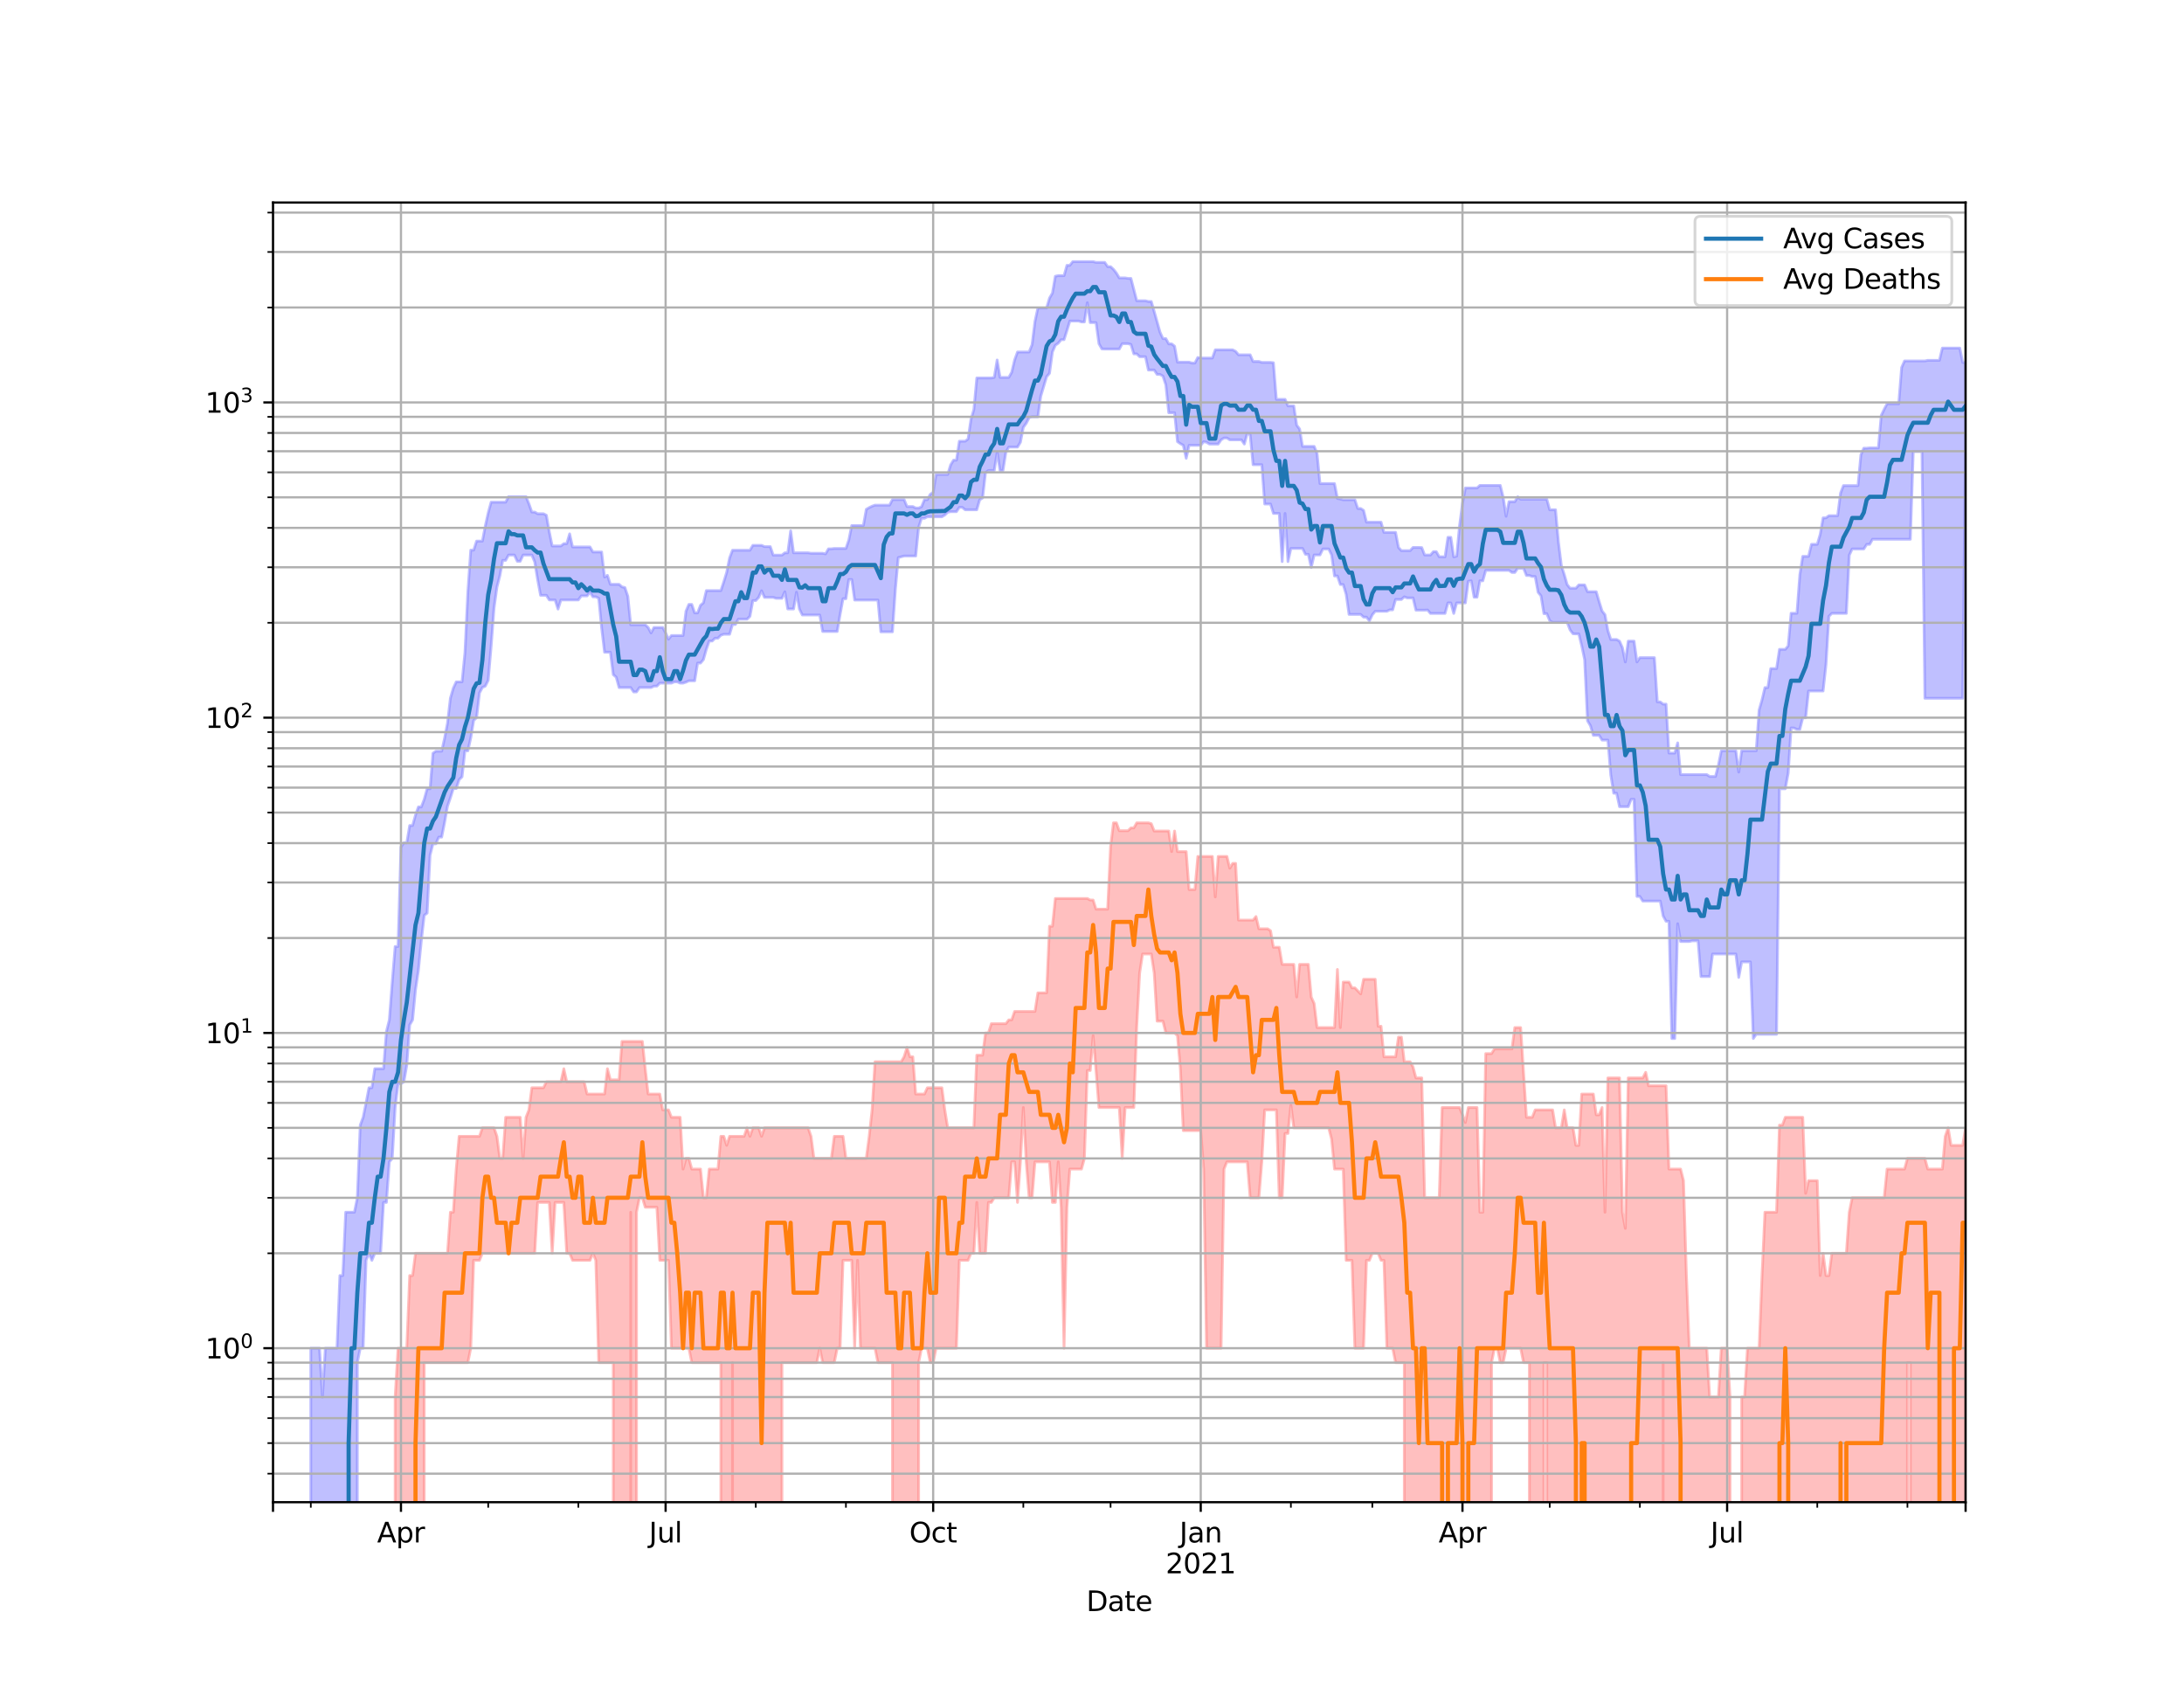 <?xml version="1.0" encoding="utf-8" standalone="no"?>
<!DOCTYPE svg PUBLIC "-//W3C//DTD SVG 1.1//EN"
  "http://www.w3.org/Graphics/SVG/1.1/DTD/svg11.dtd">
<svg height="612pt" version="1.1" viewBox="0 0 792 612" width="792pt" xmlns="http://www.w3.org/2000/svg" xmlns:xlink="http://www.w3.org/1999/xlink">
 <defs>
  <style type="text/css">*{stroke-linecap:butt;stroke-linejoin:round;}</style>
 </defs>
 <g id="figure_1">
  <g id="patch_1">
   <path d="M 0 612 
L 792 612 
L 792 0 
L 0 0 
z
" style="fill:#ffffff;"/>
  </g>
  <g id="axes_1">
   <g id="patch_2">
    <path d="M 99 544.68 
L 712.8 544.68 
L 712.8 73.44 
L 99 73.44 
z
" style="fill:#ffffff;"/>
   </g>
   <g id="PolyCollection_1">
    <path clip-path="url(#p68e2955192)" d="M 99 114801.116 
L 99 114801.116 
L 100.055 114801.116 
L 101.109 114801.116 
L 102.164 114801.116 
L 103.219 114801.116 
L 104.273 114801.116 
L 105.328 114801.116 
L 106.382 114801.116 
L 107.437 114801.116 
L 108.492 114801.116 
L 109.546 114801.116 
L 110.601 114801.116 
L 111.656 114801.116 
L 112.71 488.849 
L 113.765 488.849 
L 114.82 488.849 
L 115.874 488.849 
L 116.929 506.556 
L 117.984 488.849 
L 119.038 488.849 
L 120.093 488.849 
L 121.147 488.849 
L 122.202 488.849 
L 123.257 462.505 
L 124.311 462.505 
L 125.366 439.538 
L 126.421 439.538 
L 127.475 439.538 
L 128.53 439.538 
L 129.585 434.308 
L 130.639 407.965 
L 131.694 405.127 
L 132.748 399.896 
L 133.803 394.418 
L 134.858 394.418 
L 135.912 387.512 
L 136.967 387.512 
L 138.022 387.512 
L 139.076 387.512 
L 140.131 374.042 
L 141.186 369.805 
L 142.24 356.09 
L 143.295 343.197 
L 144.349 343.197 
L 145.404 307.098 
L 146.459 305.59 
L 147.513 305.59 
L 148.568 299.318 
L 149.623 299.318 
L 150.677 295.537 
L 151.732 292.593 
L 152.787 292.593 
L 153.841 289.814 
L 154.896 286 
L 155.951 286 
L 157.005 273.135 
L 158.06 272.368 
L 159.114 272.368 
L 160.169 272.368 
L 161.224 267.654 
L 162.278 262.199 
L 163.333 253.113 
L 164.388 249.505 
L 165.442 247.237 
L 166.497 247.237 
L 167.552 247.237 
L 168.606 236.674 
L 169.661 214.596 
L 170.715 199.469 
L 171.77 199.469 
L 172.825 196.206 
L 173.879 196.206 
L 174.934 196.206 
L 175.989 190.662 
L 177.043 185.953 
L 178.098 182.082 
L 179.153 182.082 
L 180.207 182.082 
L 181.262 182.082 
L 182.316 182.082 
L 183.371 182.082 
L 184.426 180.085 
L 185.48 180.085 
L 186.535 180.085 
L 187.59 180.085 
L 188.644 180.085 
L 189.699 180.085 
L 190.754 180.085 
L 191.808 182.671 
L 192.863 185.675 
L 193.918 185.675 
L 194.972 186.276 
L 196.027 186.276 
L 197.081 186.276 
L 198.136 186.816 
L 199.191 192.837 
L 200.245 197.96 
L 201.3 197.96 
L 202.355 197.96 
L 203.409 197.96 
L 204.464 197.131 
L 205.519 197.131 
L 206.573 193.57 
L 207.628 198.315 
L 208.682 198.315 
L 209.737 198.315 
L 210.792 198.315 
L 211.846 198.315 
L 212.901 198.315 
L 213.956 198.315 
L 215.01 200.146 
L 216.065 200.146 
L 217.12 200.146 
L 218.174 200.146 
L 219.229 209.233 
L 220.284 208.614 
L 221.338 211.879 
L 222.393 211.879 
L 223.447 211.879 
L 224.502 211.879 
L 225.557 212.807 
L 226.611 213.036 
L 227.666 216.185 
L 228.721 226.538 
L 229.775 226.538 
L 230.83 226.538 
L 231.885 226.538 
L 232.939 226.538 
L 233.994 226.538 
L 235.048 227.53 
L 236.103 229.496 
L 237.158 227.53 
L 238.212 227.53 
L 239.267 227.53 
L 240.322 227.53 
L 241.376 229.496 
L 242.431 231.766 
L 243.486 230.44 
L 244.54 230.44 
L 245.595 230.44 
L 246.649 230.44 
L 247.704 230.44 
L 248.759 221.625 
L 249.813 219.156 
L 250.868 219.156 
L 251.923 222.222 
L 252.977 222.222 
L 254.032 219.46 
L 255.087 218.573 
L 256.141 214.142 
L 257.196 214.142 
L 258.251 214.142 
L 259.305 214.142 
L 260.36 214.142 
L 261.414 214.142 
L 262.469 210.969 
L 263.524 207.521 
L 264.578 202.293 
L 265.633 199.513 
L 266.688 199.513 
L 267.742 199.513 
L 268.797 199.513 
L 269.852 199.513 
L 270.906 199.513 
L 271.961 199.513 
L 273.015 197.733 
L 274.07 197.733 
L 275.125 197.733 
L 276.179 197.733 
L 277.234 198.201 
L 278.289 198.201 
L 279.343 198.201 
L 280.398 201.284 
L 281.453 201.284 
L 282.507 201.284 
L 283.562 201.284 
L 284.616 200.443 
L 285.671 200.443 
L 286.726 192.48 
L 287.78 200.443 
L 288.835 200.443 
L 289.89 200.443 
L 290.944 200.443 
L 291.999 200.443 
L 293.054 200.443 
L 294.108 200.622 
L 295.163 200.622 
L 296.218 200.622 
L 297.272 200.622 
L 298.327 200.622 
L 299.381 200.831 
L 300.436 199.004 
L 301.491 199.004 
L 302.545 198.874 
L 303.6 198.874 
L 304.655 198.874 
L 305.709 198.874 
L 306.764 198.874 
L 307.819 195.784 
L 308.873 190.552 
L 309.928 190.552 
L 310.982 190.552 
L 312.037 190.552 
L 313.092 190.552 
L 314.146 184.668 
L 315.201 184.054 
L 316.256 183.543 
L 317.31 183.163 
L 318.365 183.163 
L 319.42 183.163 
L 320.474 183.163 
L 321.529 183.163 
L 322.584 183.163 
L 323.638 181.144 
L 324.693 181.144 
L 325.747 181.144 
L 326.802 181.144 
L 327.857 181.144 
L 328.911 183.67 
L 329.966 183.67 
L 331.021 183.67 
L 332.075 184.204 
L 333.13 184.204 
L 334.185 183.745 
L 335.239 181.174 
L 336.294 181.174 
L 337.348 179.233 
L 338.403 178.519 
L 339.458 172.047 
L 340.512 172.047 
L 341.567 172.047 
L 342.622 172.047 
L 343.676 172.047 
L 344.731 168.567 
L 345.786 166.857 
L 346.84 166.857 
L 347.895 159.976 
L 348.949 159.976 
L 350.004 159.976 
L 351.059 159.172 
L 352.113 152.01 
L 353.168 148.463 
L 354.223 137.047 
L 355.277 137.047 
L 356.332 137.047 
L 357.387 137.047 
L 358.441 137.047 
L 359.496 137.047 
L 360.551 136.848 
L 361.605 130.53 
L 362.66 136.848 
L 363.714 136.848 
L 364.769 136.848 
L 365.824 136.848 
L 366.878 134.985 
L 367.933 130.53 
L 368.988 127.63 
L 370.042 127.63 
L 371.097 127.63 
L 372.152 127.63 
L 373.206 127.63 
L 374.261 124.972 
L 375.315 116.569 
L 376.37 111.692 
L 377.425 111.692 
L 378.479 111.692 
L 379.534 111.692 
L 380.589 108.097 
L 381.643 106.288 
L 382.698 100.173 
L 383.753 99.942 
L 384.807 99.942 
L 385.862 99.942 
L 386.916 96.206 
L 387.971 96.206 
L 389.026 94.86 
L 390.08 94.86 
L 391.135 94.86 
L 392.19 94.86 
L 393.244 94.86 
L 394.299 94.86 
L 395.354 94.86 
L 396.408 94.86 
L 397.463 95.138 
L 398.518 95.138 
L 399.572 95.138 
L 400.627 95.138 
L 401.681 96.692 
L 402.736 96.692 
L 403.791 97.67 
L 404.845 99.013 
L 405.9 100.763 
L 406.955 100.763 
L 408.009 100.763 
L 409.064 100.943 
L 410.119 100.943 
L 411.173 104.982 
L 412.228 109.059 
L 413.282 109.059 
L 414.337 109.059 
L 415.392 109.059 
L 416.446 109.322 
L 417.501 109.322 
L 418.556 112.954 
L 419.61 116.681 
L 420.665 120.432 
L 421.72 122.774 
L 422.774 122.774 
L 423.829 124.689 
L 424.884 124.689 
L 425.938 125.512 
L 426.993 131.315 
L 428.047 131.315 
L 429.102 131.315 
L 430.157 131.315 
L 431.211 131.315 
L 432.266 131.642 
L 433.321 131.642 
L 434.375 129.61 
L 435.43 129.825 
L 436.485 129.825 
L 437.539 129.825 
L 438.594 129.825 
L 439.648 129.825 
L 440.703 126.85 
L 441.758 126.85 
L 442.812 126.85 
L 443.867 126.85 
L 444.922 126.85 
L 445.976 126.85 
L 447.031 126.85 
L 448.086 127.397 
L 449.14 128.654 
L 450.195 128.654 
L 451.249 128.654 
L 452.304 128.654 
L 453.359 128.654 
L 454.413 131.068 
L 455.468 131.068 
L 456.523 131.068 
L 457.577 131.401 
L 458.632 131.401 
L 459.687 131.401 
L 460.741 131.401 
L 461.796 131.523 
L 462.851 144.807 
L 463.905 144.807 
L 464.96 144.807 
L 466.014 144.807 
L 467.069 147.179 
L 468.124 147.179 
L 469.178 147.179 
L 470.233 154.167 
L 471.288 155.558 
L 472.342 161.849 
L 473.397 161.849 
L 474.452 161.849 
L 475.506 161.849 
L 476.561 161.849 
L 477.615 164.398 
L 478.67 175.339 
L 479.725 175.339 
L 480.779 175.339 
L 481.834 175.339 
L 482.889 175.339 
L 483.943 175.339 
L 484.998 180.732 
L 486.053 180.943 
L 487.107 181.215 
L 488.162 181.215 
L 489.216 181.215 
L 490.271 181.215 
L 491.326 181.215 
L 492.38 184.376 
L 493.435 184.376 
L 494.49 185.06 
L 495.544 189.335 
L 496.599 189.335 
L 497.654 189.335 
L 498.708 189.335 
L 499.763 189.335 
L 500.818 189.335 
L 501.872 193.029 
L 502.927 193.029 
L 503.981 193.029 
L 505.036 193.029 
L 506.091 193.029 
L 507.145 198.501 
L 508.2 199.66 
L 509.255 199.66 
L 510.309 199.66 
L 511.364 199.66 
L 512.419 198.501 
L 513.473 198.501 
L 514.528 198.501 
L 515.582 198.544 
L 516.637 201.238 
L 517.692 201.238 
L 518.746 201.238 
L 519.801 200.027 
L 520.856 200.027 
L 521.91 201.878 
L 522.965 201.878 
L 524.02 201.924 
L 525.074 194.831 
L 526.129 194.831 
L 527.184 201.924 
L 528.238 201.648 
L 529.293 190.552 
L 530.347 182.609 
L 531.402 176.936 
L 532.457 176.936 
L 533.511 176.936 
L 534.566 176.936 
L 535.621 176.936 
L 536.675 175.999 
L 537.73 175.999 
L 538.785 175.999 
L 539.839 175.999 
L 540.894 175.999 
L 541.948 175.999 
L 543.003 175.999 
L 544.058 175.999 
L 545.112 180.283 
L 546.167 187.191 
L 547.222 181.907 
L 548.276 181.907 
L 549.331 181.907 
L 550.386 180.125 
L 551.44 181.033 
L 552.495 181.033 
L 553.549 181.033 
L 554.604 181.033 
L 555.659 181.033 
L 556.713 181.033 
L 557.768 181.033 
L 558.823 181.033 
L 559.877 181.033 
L 560.932 181.033 
L 561.987 184.842 
L 563.041 184.842 
L 564.096 184.842 
L 565.151 196.522 
L 566.205 205.042 
L 567.26 208.317 
L 568.314 211.973 
L 569.369 213.286 
L 570.424 213.286 
L 571.478 213.286 
L 572.533 212.086 
L 573.588 212.086 
L 574.642 212.086 
L 575.697 214.556 
L 576.752 214.556 
L 577.806 214.556 
L 578.861 214.556 
L 579.915 218.167 
L 580.97 221.557 
L 582.025 222.873 
L 583.079 228.647 
L 584.134 231.878 
L 585.189 231.878 
L 586.243 231.878 
L 587.298 232.47 
L 588.353 234.854 
L 589.407 240.029 
L 590.462 232.47 
L 591.516 232.47 
L 592.571 232.47 
L 593.626 240.029 
L 594.68 238.467 
L 595.735 238.467 
L 596.79 238.467 
L 597.844 238.467 
L 598.899 238.467 
L 599.954 238.467 
L 601.008 254.509 
L 602.063 254.509 
L 603.118 255.312 
L 604.172 255.312 
L 605.227 273.071 
L 606.281 273.071 
L 607.336 273.071 
L 608.391 269.355 
L 609.445 280.852 
L 610.5 280.852 
L 611.555 280.852 
L 612.609 280.852 
L 613.664 280.852 
L 614.719 280.852 
L 615.773 280.852 
L 616.828 280.852 
L 617.882 280.852 
L 618.937 280.852 
L 619.992 281.534 
L 621.046 281.534 
L 622.101 281.534 
L 623.156 277.437 
L 624.21 272.242 
L 625.265 272.242 
L 626.32 272.242 
L 627.374 272.242 
L 628.429 272.242 
L 629.484 272.242 
L 630.538 279.958 
L 631.593 272.242 
L 632.647 272.242 
L 633.702 272.242 
L 634.757 272.242 
L 635.811 272.242 
L 636.866 272.242 
L 637.921 257.425 
L 638.975 253.763 
L 640.03 249.305 
L 641.085 249.305 
L 642.139 242.433 
L 643.194 242.433 
L 644.248 242.433 
L 645.303 235.453 
L 646.358 235.453 
L 647.412 235.453 
L 648.467 234.203 
L 649.522 222.361 
L 650.576 222.361 
L 651.631 222.361 
L 652.686 208.387 
L 653.74 201.725 
L 654.795 201.725 
L 655.849 201.725 
L 656.904 197.368 
L 657.959 197.368 
L 659.013 197.368 
L 660.068 193.752 
L 661.123 187.776 
L 662.177 187.776 
L 663.232 186.986 
L 664.287 186.986 
L 665.341 186.986 
L 666.396 186.986 
L 667.451 178.769 
L 668.505 176.072 
L 669.56 176.072 
L 670.614 176.072 
L 671.669 176.072 
L 672.724 176.072 
L 673.778 176.072 
L 674.833 164.869 
L 675.888 162.504 
L 676.942 162.504 
L 677.997 162.4 
L 679.052 162.4 
L 680.106 162.4 
L 681.161 162.4 
L 682.215 150.599 
L 683.27 148.406 
L 684.325 146.426 
L 685.379 146.426 
L 686.434 146.426 
L 687.489 146.426 
L 688.543 146.426 
L 689.598 133.243 
L 690.653 130.877 
L 691.707 130.877 
L 692.762 130.877 
L 693.816 130.877 
L 694.871 130.877 
L 695.926 130.877 
L 696.98 130.877 
L 698.035 130.877 
L 699.09 130.658 
L 700.144 130.658 
L 701.199 130.658 
L 702.254 130.658 
L 703.308 130.658 
L 704.363 126.211 
L 705.418 126.211 
L 706.472 126.211 
L 707.527 126.211 
L 708.581 126.211 
L 709.636 126.211 
L 710.691 126.211 
L 711.745 131.404 
L 712.8 131.404 
L 712.8 157.432 
L 712.8 157.432 
L 711.745 253.199 
L 710.691 253.199 
L 709.636 253.199 
L 708.581 253.199 
L 707.527 253.199 
L 706.472 253.199 
L 705.418 253.199 
L 704.363 253.199 
L 703.308 253.199 
L 702.254 253.199 
L 701.199 253.199 
L 700.144 253.199 
L 699.09 253.199 
L 698.035 253.199 
L 696.98 163.733 
L 695.926 163.733 
L 694.871 163.733 
L 693.816 163.733 
L 692.762 195.527 
L 691.707 195.527 
L 690.653 195.527 
L 689.598 195.527 
L 688.543 195.527 
L 687.489 195.527 
L 686.434 195.527 
L 685.379 195.527 
L 684.325 195.527 
L 683.27 195.527 
L 682.215 195.527 
L 681.161 195.527 
L 680.106 195.527 
L 679.052 195.527 
L 677.997 197.382 
L 676.942 197.382 
L 675.888 199.048 
L 674.833 199.048 
L 673.778 199.048 
L 672.724 199.048 
L 671.669 199.048 
L 670.614 201.314 
L 669.56 222.407 
L 668.505 222.407 
L 667.451 222.407 
L 666.396 222.407 
L 665.341 222.407 
L 664.287 222.407 
L 663.232 223.461 
L 662.177 240.895 
L 661.123 250.556 
L 660.068 250.556 
L 659.013 250.556 
L 657.959 250.556 
L 656.904 250.556 
L 655.849 250.556 
L 654.795 260.274 
L 653.74 260.274 
L 652.686 264.472 
L 651.631 264.472 
L 650.576 263.987 
L 649.522 263.934 
L 648.467 280.329 
L 647.412 286 
L 646.358 286 
L 645.303 286 
L 644.248 375.035 
L 643.194 375.035 
L 642.139 375.035 
L 641.085 375.035 
L 640.03 375.035 
L 638.975 375.035 
L 637.921 375.035 
L 636.866 375.035 
L 635.811 376.563 
L 634.757 348.781 
L 633.702 348.781 
L 632.647 348.781 
L 631.593 348.781 
L 630.538 354.407 
L 629.484 345.91 
L 628.429 345.91 
L 627.374 345.91 
L 626.32 345.91 
L 625.265 345.91 
L 624.21 345.91 
L 623.156 345.91 
L 622.101 345.91 
L 621.046 345.91 
L 619.992 354.077 
L 618.937 354.077 
L 617.882 354.077 
L 616.828 354.077 
L 615.773 341.128 
L 614.719 341.128 
L 613.664 341.128 
L 612.609 341.382 
L 611.555 341.382 
L 610.5 341.382 
L 609.445 341.382 
L 608.391 334.944 
L 607.336 376.563 
L 606.281 376.563 
L 605.227 334.057 
L 604.172 334.057 
L 603.118 332.119 
L 602.063 326.719 
L 601.008 326.719 
L 599.954 326.719 
L 598.899 326.719 
L 597.844 326.719 
L 596.79 326.719 
L 595.735 326.719 
L 594.68 325.043 
L 593.626 325.043 
L 592.571 289.814 
L 591.516 289.814 
L 590.462 292.498 
L 589.407 292.498 
L 588.353 292.498 
L 587.298 292.498 
L 586.243 287.611 
L 585.189 287.611 
L 584.134 281.003 
L 583.079 268.351 
L 582.025 268.351 
L 580.97 268.351 
L 579.915 266.627 
L 578.861 266.627 
L 577.806 266.627 
L 576.752 263.138 
L 575.697 261.379 
L 574.642 239.144 
L 573.588 234.144 
L 572.533 229.844 
L 571.478 229.844 
L 570.424 229.79 
L 569.369 228.411 
L 568.314 225.664 
L 567.26 225.664 
L 566.205 225.664 
L 565.151 225.664 
L 564.096 225.664 
L 563.041 225.664 
L 561.987 225.073 
L 560.932 222.5 
L 559.877 222.5 
L 558.823 216.042 
L 557.768 214.774 
L 556.713 209.038 
L 555.659 209.038 
L 554.604 208.667 
L 553.549 208.667 
L 552.495 206.049 
L 551.44 206.049 
L 550.386 206.049 
L 549.331 207.572 
L 548.276 207.572 
L 547.222 206.805 
L 546.167 206.805 
L 545.112 206.805 
L 544.058 206.805 
L 543.003 206.805 
L 541.948 206.805 
L 540.894 206.805 
L 539.839 206.805 
L 538.785 206.805 
L 537.73 210.602 
L 536.675 210.602 
L 535.621 216.534 
L 534.566 216.534 
L 533.511 210.602 
L 532.457 210.767 
L 531.402 218.616 
L 530.347 218.616 
L 529.293 218.616 
L 528.238 218.616 
L 527.184 222.431 
L 526.129 218.616 
L 525.074 218.616 
L 524.02 222.431 
L 522.965 222.431 
L 521.91 222.431 
L 520.856 222.431 
L 519.801 222.431 
L 518.746 222.431 
L 517.692 221.194 
L 516.637 221.239 
L 515.582 221.239 
L 514.528 221.239 
L 513.473 221.239 
L 512.419 216.803 
L 511.364 216.803 
L 510.309 216.803 
L 509.255 216.411 
L 508.2 217.365 
L 507.145 217.365 
L 506.091 217.365 
L 505.036 221.126 
L 503.981 221.126 
L 502.927 221.648 
L 501.872 221.648 
L 500.818 221.648 
L 499.763 221.648 
L 498.708 221.648 
L 497.654 222.92 
L 496.599 225.147 
L 495.544 223.77 
L 494.49 223.77 
L 493.435 222.78 
L 492.38 222.78 
L 491.326 222.78 
L 490.271 222.78 
L 489.216 222.78 
L 488.162 215.475 
L 487.107 211.954 
L 486.053 211.954 
L 484.998 208.843 
L 483.943 208.843 
L 482.889 201.223 
L 481.834 199.048 
L 480.779 199.048 
L 479.725 199.048 
L 478.67 201.223 
L 477.615 201.223 
L 476.561 201.223 
L 475.506 205.783 
L 474.452 200.982 
L 473.397 200.982 
L 472.342 198.86 
L 471.288 198.86 
L 470.233 198.86 
L 469.178 198.86 
L 468.124 198.86 
L 467.069 203.625 
L 466.014 186.164 
L 464.96 203.625 
L 463.905 186.164 
L 462.851 186.164 
L 461.796 186.164 
L 460.741 182.755 
L 459.687 182.755 
L 458.632 182.755 
L 457.577 168.496 
L 456.523 168.496 
L 455.468 168.496 
L 454.413 168.496 
L 453.359 157.677 
L 452.304 157.133 
L 451.249 161.021 
L 450.195 159.484 
L 449.14 159.484 
L 448.086 159.484 
L 447.031 159.484 
L 445.976 159.484 
L 444.922 158.816 
L 443.867 158.816 
L 442.812 159.484 
L 441.758 161.021 
L 440.703 161.021 
L 439.648 161.021 
L 438.594 161.021 
L 437.539 160.36 
L 436.485 160.154 
L 435.43 161.461 
L 434.375 161.461 
L 433.321 161.461 
L 432.266 161.461 
L 431.211 161.461 
L 430.157 166.18 
L 429.102 161.461 
L 428.047 160.874 
L 426.993 160.141 
L 425.938 149.664 
L 424.884 149.664 
L 423.829 149.664 
L 422.774 139.542 
L 421.72 136.383 
L 420.665 135.768 
L 419.61 135.768 
L 418.556 134.175 
L 417.501 134.175 
L 416.446 134.175 
L 415.392 129.346 
L 414.337 129.346 
L 413.282 129.346 
L 412.228 128.318 
L 411.173 128.318 
L 410.119 124.897 
L 409.064 124.621 
L 408.009 124.621 
L 406.955 124.621 
L 405.9 126.566 
L 404.845 126.566 
L 403.791 126.566 
L 402.736 126.566 
L 401.681 126.566 
L 400.627 126.566 
L 399.572 126.509 
L 398.518 124.621 
L 397.463 116.977 
L 396.408 116.977 
L 395.354 116.977 
L 394.299 109.778 
L 393.244 116.737 
L 392.19 116.737 
L 391.135 116.407 
L 390.08 116.407 
L 389.026 116.407 
L 387.971 116.407 
L 386.916 119.862 
L 385.862 123.165 
L 384.807 123.165 
L 383.753 124.46 
L 382.698 125.19 
L 381.643 127.633 
L 380.589 135.369 
L 379.534 136.592 
L 378.479 140.144 
L 377.425 143.665 
L 376.37 151.115 
L 375.315 151.115 
L 374.261 151.115 
L 373.206 151.413 
L 372.152 153.498 
L 371.097 154.947 
L 370.042 160.36 
L 368.988 162.11 
L 367.933 162.11 
L 366.878 162.11 
L 365.824 162.11 
L 364.769 164.003 
L 363.714 170.598 
L 362.66 170.598 
L 361.605 164.003 
L 360.551 170.598 
L 359.496 170.598 
L 358.441 170.598 
L 357.387 171.371 
L 356.332 180.552 
L 355.277 181.205 
L 354.223 184.842 
L 353.168 184.842 
L 352.113 184.842 
L 351.059 184.842 
L 350.004 184.842 
L 348.949 183.969 
L 347.895 183.969 
L 346.84 185.532 
L 345.786 185.532 
L 344.731 185.532 
L 343.676 185.731 
L 342.622 186.737 
L 341.567 187.385 
L 340.512 187.385 
L 339.458 187.385 
L 338.403 187.385 
L 337.348 187.385 
L 336.294 187.385 
L 335.239 187.938 
L 334.185 187.938 
L 333.13 191.178 
L 332.075 201.603 
L 331.021 201.603 
L 329.966 201.603 
L 328.911 201.603 
L 327.857 201.603 
L 326.802 201.893 
L 325.747 202.185 
L 324.693 213.81 
L 323.638 229.096 
L 322.584 229.096 
L 321.529 229.096 
L 320.474 229.096 
L 319.42 229.096 
L 318.365 217.575 
L 317.31 217.575 
L 316.256 217.575 
L 315.201 217.575 
L 314.146 217.575 
L 313.092 217.575 
L 312.037 217.575 
L 310.982 217.575 
L 309.928 217.575 
L 308.873 210.129 
L 307.819 210.129 
L 306.764 217.093 
L 305.709 217.093 
L 304.655 222.78 
L 303.6 228.964 
L 302.545 228.964 
L 301.491 228.964 
L 300.436 228.964 
L 299.381 228.964 
L 298.327 228.964 
L 297.272 222.99 
L 296.218 222.99 
L 295.163 222.99 
L 294.108 222.99 
L 293.054 222.99 
L 291.999 222.99 
L 290.944 222.99 
L 289.89 220.811 
L 288.835 214.754 
L 287.78 220.811 
L 286.726 220.811 
L 285.671 220.811 
L 284.616 214.576 
L 283.562 216.948 
L 282.507 216.948 
L 281.453 216.948 
L 280.398 216.617 
L 279.343 216.617 
L 278.289 216.617 
L 277.234 216.617 
L 276.179 214.201 
L 275.125 216.617 
L 274.07 217.764 
L 273.015 217.764 
L 271.961 223.485 
L 270.906 224.514 
L 269.852 224.514 
L 268.797 224.514 
L 267.742 224.514 
L 266.688 226.437 
L 265.633 226.437 
L 264.578 229.979 
L 263.524 229.979 
L 262.469 229.979 
L 261.414 230.331 
L 260.36 231.403 
L 259.305 231.403 
L 258.251 232.442 
L 257.196 232.442 
L 256.141 235.453 
L 255.087 239.176 
L 254.032 240.427 
L 252.977 240.427 
L 251.923 246.856 
L 250.868 246.856 
L 249.813 246.856 
L 248.759 247.352 
L 247.704 247.698 
L 246.649 247.698 
L 245.595 247.237 
L 244.54 247.237 
L 243.486 247.698 
L 242.431 247.698 
L 241.376 247.698 
L 240.322 247.698 
L 239.267 247.698 
L 238.212 248.79 
L 237.158 248.79 
L 236.103 249.305 
L 235.048 249.305 
L 233.994 249.305 
L 232.939 249.305 
L 231.885 249.305 
L 230.83 250.884 
L 229.775 250.884 
L 228.721 249.305 
L 227.666 249.305 
L 226.611 249.305 
L 225.557 249.305 
L 224.502 249.305 
L 223.447 245.51 
L 222.393 244.631 
L 221.338 236.489 
L 220.284 236.489 
L 219.229 236.489 
L 218.174 227.633 
L 217.12 216.927 
L 216.065 216.411 
L 215.01 216.411 
L 213.956 214.675 
L 212.901 216.063 
L 211.846 216.063 
L 210.792 216.063 
L 209.737 217.533 
L 208.682 217.533 
L 207.628 217.533 
L 206.573 217.533 
L 205.519 217.533 
L 204.464 217.533 
L 203.409 217.533 
L 202.355 220.856 
L 201.3 217.533 
L 200.245 217.533 
L 199.191 217.533 
L 198.136 215.859 
L 197.081 215.859 
L 196.027 215.859 
L 194.972 210.184 
L 193.918 203.768 
L 192.863 201.253 
L 191.808 201.253 
L 190.754 201.253 
L 189.699 201.253 
L 188.644 203.514 
L 187.59 203.514 
L 186.535 201.253 
L 185.48 201.253 
L 184.426 201.253 
L 183.371 203.182 
L 182.316 203.182 
L 181.262 208.773 
L 180.207 212.883 
L 179.153 220.52 
L 178.098 234.38 
L 177.043 246.667 
L 175.989 248.79 
L 174.934 249.265 
L 173.879 251.255 
L 172.825 260.224 
L 171.77 261.227 
L 170.715 267.539 
L 169.661 272.242 
L 168.606 272.242 
L 167.552 281.687 
L 166.497 282.691 
L 165.442 285.916 
L 164.388 285.916 
L 163.333 289.276 
L 162.278 292.308 
L 161.224 298.238 
L 160.169 303.528 
L 159.114 303.528 
L 158.06 305.962 
L 157.005 305.962 
L 155.951 310.124 
L 154.896 331.074 
L 153.841 331.908 
L 152.787 341.128 
L 151.732 351.827 
L 150.677 358.907 
L 149.623 369.805 
L 148.568 371.644 
L 147.513 386.239 
L 146.459 392.244 
L 145.404 392.958 
L 144.349 392.958 
L 143.295 401.579 
L 142.24 420.026 
L 141.186 421.283 
L 140.131 435.991 
L 139.076 435.991 
L 138.022 454.437 
L 136.967 454.437 
L 135.912 454.437 
L 134.858 456.984 
L 133.803 454.437 
L 132.748 456.984 
L 131.694 488.849 
L 130.639 488.849 
L 129.585 494.079 
L 128.53 114801.116 
L 127.475 114801.116 
L 126.421 114801.116 
L 125.366 114801.116 
L 124.311 114801.116 
L 123.257 114801.116 
L 122.202 114801.116 
L 121.147 114801.116 
L 120.093 114801.116 
L 119.038 114801.116 
L 117.984 114801.116 
L 116.929 114801.116 
L 115.874 114801.116 
L 114.82 114801.116 
L 113.765 114801.116 
L 112.71 114801.116 
L 111.656 114801.116 
L 110.601 114801.116 
L 109.546 114801.116 
L 108.492 114801.116 
L 107.437 114801.116 
L 106.382 114801.116 
L 105.328 114801.116 
L 104.273 114801.116 
L 103.219 114801.116 
L 102.164 114801.116 
L 101.109 114801.116 
L 100.055 114801.116 
L 99 114801.116 
z
" style="fill:#8080ff;fill-opacity:0.5;stroke:#8080ff;stroke-opacity:0.5;"/>
   </g>
   <g id="PolyCollection_2">
    <path clip-path="url(#p68e2955192)" d="M 99 114801.116 
L 99 114801.116 
L 100.055 114801.116 
L 101.109 114801.116 
L 102.164 114801.116 
L 103.219 114801.116 
L 104.273 114801.116 
L 105.328 114801.116 
L 106.382 114801.116 
L 107.437 114801.116 
L 108.492 114801.116 
L 109.546 114801.116 
L 110.601 114801.116 
L 111.656 114801.116 
L 112.71 114801.116 
L 113.765 114801.116 
L 114.82 114801.116 
L 115.874 114801.116 
L 116.929 114801.116 
L 117.984 114801.116 
L 119.038 114801.116 
L 120.093 114801.116 
L 121.147 114801.116 
L 122.202 114801.116 
L 123.257 114801.116 
L 124.311 114801.116 
L 125.366 114801.116 
L 126.421 114801.116 
L 127.475 114801.116 
L 128.53 114801.116 
L 129.585 114801.116 
L 130.639 114801.116 
L 131.694 114801.116 
L 132.748 114801.116 
L 133.803 114801.116 
L 134.858 114801.116 
L 135.912 114801.116 
L 136.967 114801.116 
L 138.022 114801.116 
L 139.076 114801.116 
L 140.131 114801.116 
L 141.186 114801.116 
L 142.24 114801.116 
L 143.295 506.556 
L 144.349 488.849 
L 145.404 488.849 
L 146.459 488.849 
L 147.513 488.849 
L 148.568 462.505 
L 149.623 462.505 
L 150.677 454.437 
L 151.732 454.437 
L 152.787 454.437 
L 153.841 454.437 
L 154.896 454.437 
L 155.951 454.437 
L 157.005 454.437 
L 158.06 454.437 
L 159.114 454.437 
L 160.169 454.437 
L 161.224 454.437 
L 162.278 454.437 
L 163.333 439.538 
L 164.388 439.538 
L 165.442 423.896 
L 166.497 412.02 
L 167.552 412.02 
L 168.606 412.02 
L 169.661 412.02 
L 170.715 412.02 
L 171.77 412.02 
L 172.825 412.02 
L 173.879 412.02 
L 174.934 408.948 
L 175.989 408.948 
L 177.043 408.948 
L 178.098 408.948 
L 179.153 408.948 
L 180.207 412.02 
L 181.262 420.026 
L 182.316 420.026 
L 183.371 405.127 
L 184.426 405.127 
L 185.48 405.127 
L 186.535 405.127 
L 187.59 405.127 
L 188.644 405.127 
L 189.699 420.026 
L 190.754 405.127 
L 191.808 402.443 
L 192.863 394.418 
L 193.918 394.418 
L 194.972 394.418 
L 196.027 394.418 
L 197.081 394.418 
L 198.136 392.244 
L 199.191 392.244 
L 200.245 392.244 
L 201.3 392.244 
L 202.355 392.244 
L 203.409 392.244 
L 204.464 387.512 
L 205.519 392.244 
L 206.573 392.244 
L 207.628 392.244 
L 208.682 392.244 
L 209.737 392.244 
L 210.792 392.244 
L 211.846 392.244 
L 212.901 396.692 
L 213.956 396.692 
L 215.01 396.692 
L 216.065 396.692 
L 217.12 396.692 
L 218.174 396.692 
L 219.229 396.692 
L 220.284 387.512 
L 221.338 391.539 
L 222.393 391.539 
L 223.447 391.539 
L 224.502 391.539 
L 225.557 377.608 
L 226.611 377.608 
L 227.666 377.608 
L 228.721 377.608 
L 229.775 377.608 
L 230.83 377.608 
L 231.885 377.608 
L 232.939 377.608 
L 233.994 387.512 
L 235.048 396.692 
L 236.103 396.692 
L 237.158 396.692 
L 238.212 396.692 
L 239.267 396.692 
L 240.322 402.443 
L 241.376 402.443 
L 242.431 402.443 
L 243.486 405.127 
L 244.54 405.127 
L 245.595 405.127 
L 246.649 405.127 
L 247.704 423.896 
L 248.759 420.026 
L 249.813 420.026 
L 250.868 423.896 
L 251.923 423.896 
L 252.977 423.896 
L 254.032 423.896 
L 255.087 434.308 
L 256.141 434.308 
L 257.196 423.896 
L 258.251 423.896 
L 259.305 423.896 
L 260.36 423.896 
L 261.414 412.02 
L 262.469 412.02 
L 263.524 415.294 
L 264.578 412.02 
L 265.633 412.02 
L 266.688 412.02 
L 267.742 412.02 
L 268.797 412.02 
L 269.852 412.02 
L 270.906 408.948 
L 271.961 412.02 
L 273.015 408.948 
L 274.07 408.948 
L 275.125 408.948 
L 276.179 412.02 
L 277.234 408.948 
L 278.289 408.948 
L 279.343 408.948 
L 280.398 408.948 
L 281.453 408.948 
L 282.507 408.948 
L 283.562 408.948 
L 284.616 408.948 
L 285.671 408.948 
L 286.726 408.948 
L 287.78 408.948 
L 288.835 408.948 
L 289.89 408.948 
L 290.944 408.948 
L 291.999 408.948 
L 293.054 408.948 
L 294.108 412.02 
L 295.163 420.026 
L 296.218 420.026 
L 297.272 420.026 
L 298.327 420.026 
L 299.381 420.026 
L 300.436 420.026 
L 301.491 420.026 
L 302.545 412.02 
L 303.6 412.02 
L 304.655 412.02 
L 305.709 412.02 
L 306.764 420.026 
L 307.819 420.026 
L 308.873 420.026 
L 309.928 420.026 
L 310.982 420.026 
L 312.037 420.026 
L 313.092 420.026 
L 314.146 420.026 
L 315.201 412.02 
L 316.256 402.443 
L 317.31 384.998 
L 318.365 384.998 
L 319.42 384.998 
L 320.474 384.998 
L 321.529 384.998 
L 322.584 384.998 
L 323.638 384.998 
L 324.693 384.998 
L 325.747 384.998 
L 326.802 384.998 
L 327.857 383.192 
L 328.911 379.767 
L 329.966 383.192 
L 331.021 383.192 
L 332.075 396.692 
L 333.13 396.692 
L 334.185 396.692 
L 335.239 396.692 
L 336.294 394.418 
L 337.348 394.418 
L 338.403 394.418 
L 339.458 394.418 
L 340.512 394.418 
L 341.567 394.418 
L 342.622 402.443 
L 343.676 408.948 
L 344.731 408.948 
L 345.786 408.948 
L 346.84 408.948 
L 347.895 408.948 
L 348.949 408.948 
L 350.004 408.948 
L 351.059 408.948 
L 352.113 408.948 
L 353.168 408.948 
L 354.223 382.605 
L 355.277 382.605 
L 356.332 382.605 
L 357.387 374.536 
L 358.441 374.536 
L 359.496 371.177 
L 360.551 371.177 
L 361.605 371.177 
L 362.66 371.177 
L 363.714 371.177 
L 364.769 371.177 
L 365.824 369.805 
L 366.878 369.805 
L 367.933 366.742 
L 368.988 366.742 
L 370.042 366.742 
L 371.097 366.742 
L 372.152 366.742 
L 373.206 366.742 
L 374.261 366.742 
L 375.315 366.742 
L 376.37 360.007 
L 377.425 360.007 
L 378.479 360.007 
L 379.534 360.007 
L 380.589 335.847 
L 381.643 335.847 
L 382.698 325.781 
L 383.753 325.781 
L 384.807 325.781 
L 385.862 325.781 
L 386.916 325.781 
L 387.971 325.781 
L 389.026 325.781 
L 390.08 325.781 
L 391.135 325.781 
L 392.19 325.781 
L 393.244 325.781 
L 394.299 325.781 
L 395.354 326.342 
L 396.408 326.342 
L 397.463 329.646 
L 398.518 329.646 
L 399.572 329.646 
L 400.627 329.646 
L 401.681 329.646 
L 402.736 306.97 
L 403.791 298.345 
L 404.845 298.345 
L 405.9 301.208 
L 406.955 301.208 
L 408.009 301.208 
L 409.064 301.208 
L 410.119 300.198 
L 411.173 300.198 
L 412.228 298.345 
L 413.282 298.345 
L 414.337 298.345 
L 415.392 298.345 
L 416.446 298.345 
L 417.501 298.667 
L 418.556 301.321 
L 419.61 301.321 
L 420.665 301.321 
L 421.72 301.321 
L 422.774 301.321 
L 423.829 301.321 
L 424.884 308.785 
L 425.938 301.321 
L 426.993 308.785 
L 428.047 308.785 
L 429.102 308.785 
L 430.157 308.785 
L 431.211 322.542 
L 432.266 322.542 
L 433.321 322.542 
L 434.375 310.532 
L 435.43 310.532 
L 436.485 310.532 
L 437.539 310.532 
L 438.594 310.532 
L 439.648 310.532 
L 440.703 325.226 
L 441.758 310.532 
L 442.812 310.532 
L 443.867 310.532 
L 444.922 310.532 
L 445.976 314.815 
L 447.031 313.057 
L 448.086 313.057 
L 449.14 333.62 
L 450.195 333.62 
L 451.249 333.62 
L 452.304 333.62 
L 453.359 333.62 
L 454.413 333.62 
L 455.468 332.33 
L 456.523 336.766 
L 457.577 336.766 
L 458.632 336.766 
L 459.687 336.766 
L 460.741 337.467 
L 461.796 343.461 
L 462.851 343.461 
L 463.905 343.461 
L 464.96 349.675 
L 466.014 349.675 
L 467.069 349.675 
L 468.124 349.675 
L 469.178 349.675 
L 470.233 361.511 
L 471.288 349.675 
L 472.342 349.675 
L 473.397 349.675 
L 474.452 349.675 
L 475.506 361.511 
L 476.561 363.857 
L 477.615 372.589 
L 478.67 372.589 
L 479.725 372.589 
L 480.779 372.589 
L 481.834 372.589 
L 482.889 372.589 
L 483.943 372.589 
L 484.998 351.514 
L 486.053 372.589 
L 487.107 356.09 
L 488.162 356.09 
L 489.216 356.09 
L 490.271 358.188 
L 491.326 358.188 
L 492.38 359.271 
L 493.435 360.379 
L 494.49 355.073 
L 495.544 355.073 
L 496.599 355.073 
L 497.654 355.073 
L 498.708 355.073 
L 499.763 372.114 
L 500.818 372.114 
L 501.872 383.192 
L 502.927 383.192 
L 503.981 383.192 
L 505.036 383.192 
L 506.091 383.192 
L 507.145 376.048 
L 508.2 376.048 
L 509.255 384.998 
L 510.309 384.998 
L 511.364 384.998 
L 512.419 386.871 
L 513.473 390.845 
L 514.528 390.845 
L 515.582 390.845 
L 516.637 434.308 
L 517.692 434.308 
L 518.746 434.308 
L 519.801 434.308 
L 520.856 434.308 
L 521.91 434.308 
L 522.965 401.579 
L 524.02 401.579 
L 525.074 401.579 
L 526.129 401.579 
L 527.184 401.579 
L 528.238 401.579 
L 529.293 401.579 
L 530.347 404.216 
L 531.402 407.001 
L 532.457 401.579 
L 533.511 401.579 
L 534.566 401.579 
L 535.621 401.579 
L 536.675 439.538 
L 537.73 439.538 
L 538.785 382.024 
L 539.839 382.024 
L 540.894 382.024 
L 541.948 380.322 
L 543.003 380.322 
L 544.058 380.322 
L 545.112 380.322 
L 546.167 380.322 
L 547.222 380.322 
L 548.276 380.322 
L 549.331 372.589 
L 550.386 372.589 
L 551.44 372.589 
L 552.495 388.818 
L 553.549 405.127 
L 554.604 405.127 
L 555.659 405.127 
L 556.713 402.443 
L 557.768 402.443 
L 558.823 402.443 
L 559.877 402.443 
L 560.932 402.443 
L 561.987 402.443 
L 563.041 402.443 
L 564.096 408.948 
L 565.151 408.948 
L 566.205 408.948 
L 567.26 402.443 
L 568.314 408.948 
L 569.369 408.948 
L 570.424 408.948 
L 571.478 415.294 
L 572.533 415.294 
L 573.588 396.692 
L 574.642 396.692 
L 575.697 396.692 
L 576.752 396.692 
L 577.806 396.692 
L 578.861 404.216 
L 579.915 404.216 
L 580.97 401.579 
L 582.025 439.538 
L 583.079 390.845 
L 584.134 390.845 
L 585.189 390.845 
L 586.243 390.845 
L 587.298 390.845 
L 588.353 439.538 
L 589.407 445.386 
L 590.462 390.845 
L 591.516 390.845 
L 592.571 390.845 
L 593.626 390.845 
L 594.68 390.845 
L 595.735 390.845 
L 596.79 388.818 
L 597.844 393.683 
L 598.899 393.683 
L 599.954 393.683 
L 601.008 393.683 
L 602.063 393.683 
L 603.118 393.683 
L 604.172 393.683 
L 605.227 423.896 
L 606.281 423.896 
L 607.336 423.896 
L 608.391 423.896 
L 609.445 423.896 
L 610.5 428.094 
L 611.555 462.505 
L 612.609 488.849 
L 613.664 488.849 
L 614.719 488.849 
L 615.773 488.849 
L 616.828 488.849 
L 617.882 488.849 
L 618.937 488.849 
L 619.992 506.556 
L 621.046 506.556 
L 622.101 506.556 
L 623.156 506.556 
L 624.21 488.849 
L 625.265 488.849 
L 626.32 488.849 
L 627.374 506.556 
L 628.429 114801.116 
L 629.484 114801.116 
L 630.538 114801.116 
L 631.593 506.556 
L 632.647 506.556 
L 633.702 488.849 
L 634.757 488.849 
L 635.811 488.849 
L 636.866 488.849 
L 637.921 488.849 
L 638.975 462.505 
L 640.03 439.538 
L 641.085 439.538 
L 642.139 439.538 
L 643.194 439.538 
L 644.248 439.538 
L 645.303 407.965 
L 646.358 407.965 
L 647.412 405.127 
L 648.467 405.127 
L 649.522 405.127 
L 650.576 405.127 
L 651.631 405.127 
L 652.686 405.127 
L 653.74 405.127 
L 654.795 432.68 
L 655.849 428.094 
L 656.904 428.094 
L 657.959 428.094 
L 659.013 428.094 
L 660.068 462.505 
L 661.123 454.437 
L 662.177 462.505 
L 663.232 462.505 
L 664.287 454.437 
L 665.341 454.437 
L 666.396 454.437 
L 667.451 454.437 
L 668.505 454.437 
L 669.56 454.437 
L 670.614 439.538 
L 671.669 434.308 
L 672.724 434.308 
L 673.778 434.308 
L 674.833 434.308 
L 675.888 434.308 
L 676.942 434.308 
L 677.997 434.308 
L 679.052 434.308 
L 680.106 434.308 
L 681.161 434.308 
L 682.215 434.308 
L 683.27 434.308 
L 684.325 423.896 
L 685.379 423.896 
L 686.434 423.896 
L 687.489 423.896 
L 688.543 423.896 
L 689.598 423.896 
L 690.653 423.896 
L 691.707 420.026 
L 692.762 420.026 
L 693.816 420.026 
L 694.871 420.026 
L 695.926 420.026 
L 696.98 420.026 
L 698.035 420.026 
L 699.09 423.896 
L 700.144 423.896 
L 701.199 423.896 
L 702.254 423.896 
L 703.308 423.896 
L 704.363 423.896 
L 705.418 412.02 
L 706.472 408.948 
L 707.527 415.294 
L 708.581 415.294 
L 709.636 415.294 
L 710.691 415.294 
L 711.745 415.294 
L 712.8 408.948 
L 712.8 114801.116 
L 712.8 114801.116 
L 711.745 114801.116 
L 710.691 114801.116 
L 709.636 114801.116 
L 708.581 114801.116 
L 707.527 114801.116 
L 706.472 114801.116 
L 705.418 114801.116 
L 704.363 114801.116 
L 703.308 114801.116 
L 702.254 114801.116 
L 701.199 114801.116 
L 700.144 114801.116 
L 699.09 114801.116 
L 698.035 114801.116 
L 696.98 114801.116 
L 695.926 114801.116 
L 694.871 114801.116 
L 693.816 114801.116 
L 692.762 494.079 
L 691.707 494.079 
L 690.653 114801.116 
L 689.598 114801.116 
L 688.543 114801.116 
L 687.489 114801.116 
L 686.434 114801.116 
L 685.379 114801.116 
L 684.325 114801.116 
L 683.27 114801.116 
L 682.215 114801.116 
L 681.161 114801.116 
L 680.106 114801.116 
L 679.052 114801.116 
L 677.997 114801.116 
L 676.942 114801.116 
L 675.888 114801.116 
L 674.833 114801.116 
L 673.778 114801.116 
L 672.724 114801.116 
L 671.669 114801.116 
L 670.614 114801.116 
L 669.56 114801.116 
L 668.505 114801.116 
L 667.451 114801.116 
L 666.396 114801.116 
L 665.341 114801.116 
L 664.287 114801.116 
L 663.232 114801.116 
L 662.177 114801.116 
L 661.123 114801.116 
L 660.068 114801.116 
L 659.013 114801.116 
L 657.959 114801.116 
L 656.904 114801.116 
L 655.849 114801.116 
L 654.795 114801.116 
L 653.74 114801.116 
L 652.686 114801.116 
L 651.631 114801.116 
L 650.576 114801.116 
L 649.522 114801.116 
L 648.467 114801.116 
L 647.412 114801.116 
L 646.358 114801.116 
L 645.303 114801.116 
L 644.248 114801.116 
L 643.194 114801.116 
L 642.139 114801.116 
L 641.085 114801.116 
L 640.03 114801.116 
L 638.975 114801.116 
L 637.921 114801.116 
L 636.866 114801.116 
L 635.811 114801.116 
L 634.757 114801.116 
L 633.702 114801.116 
L 632.647 114801.116 
L 631.593 114801.116 
L 630.538 114801.116 
L 629.484 114801.116 
L 628.429 114801.116 
L 627.374 114801.116 
L 626.32 114801.116 
L 625.265 114801.116 
L 624.21 114801.116 
L 623.156 114801.116 
L 622.101 114801.116 
L 621.046 114801.116 
L 619.992 114801.116 
L 618.937 114801.116 
L 617.882 114801.116 
L 616.828 114801.116 
L 615.773 114801.116 
L 614.719 114801.116 
L 613.664 114801.116 
L 612.609 114801.116 
L 611.555 114801.116 
L 610.5 114801.116 
L 609.445 114801.116 
L 608.391 114801.116 
L 607.336 114801.116 
L 606.281 114801.116 
L 605.227 114801.116 
L 604.172 114801.116 
L 603.118 494.079 
L 602.063 114801.116 
L 601.008 114801.116 
L 599.954 114801.116 
L 598.899 114801.116 
L 597.844 114801.116 
L 596.79 114801.116 
L 595.735 114801.116 
L 594.68 114801.116 
L 593.626 114801.116 
L 592.571 114801.116 
L 591.516 114801.116 
L 590.462 114801.116 
L 589.407 114801.116 
L 588.353 114801.116 
L 587.298 114801.116 
L 586.243 114801.116 
L 585.189 114801.116 
L 584.134 114801.116 
L 583.079 114801.116 
L 582.025 114801.116 
L 580.97 114801.116 
L 579.915 114801.116 
L 578.861 114801.116 
L 577.806 114801.116 
L 576.752 114801.116 
L 575.697 114801.116 
L 574.642 114801.116 
L 573.588 114801.116 
L 572.533 114801.116 
L 571.478 114801.116 
L 570.424 114801.116 
L 569.369 114801.116 
L 568.314 114801.116 
L 567.26 114801.116 
L 566.205 114801.116 
L 565.151 114801.116 
L 564.096 114801.116 
L 563.041 114801.116 
L 561.987 114801.116 
L 560.932 494.079 
L 559.877 494.079 
L 558.823 114801.116 
L 557.768 114801.116 
L 556.713 114801.116 
L 555.659 114801.116 
L 554.604 494.079 
L 553.549 494.079 
L 552.495 494.079 
L 551.44 488.849 
L 550.386 488.849 
L 549.331 488.849 
L 548.276 488.849 
L 547.222 488.849 
L 546.167 488.849 
L 545.112 494.079 
L 544.058 494.079 
L 543.003 488.849 
L 541.948 488.849 
L 540.894 494.079 
L 539.839 114801.116 
L 538.785 114801.116 
L 537.73 114801.116 
L 536.675 114801.116 
L 535.621 114801.116 
L 534.566 114801.116 
L 533.511 114801.116 
L 532.457 114801.116 
L 531.402 114801.116 
L 530.347 114801.116 
L 529.293 114801.116 
L 528.238 114801.116 
L 527.184 114801.116 
L 526.129 114801.116 
L 525.074 114801.116 
L 524.02 114801.116 
L 522.965 114801.116 
L 521.91 114801.116 
L 520.856 114801.116 
L 519.801 114801.116 
L 518.746 114801.116 
L 517.692 114801.116 
L 516.637 114801.116 
L 515.582 114801.116 
L 514.528 114801.116 
L 513.473 114801.116 
L 512.419 114801.116 
L 511.364 114801.116 
L 510.309 114801.116 
L 509.255 494.079 
L 508.2 494.079 
L 507.145 494.079 
L 506.091 494.079 
L 505.036 488.849 
L 503.981 488.849 
L 502.927 488.849 
L 501.872 456.984 
L 500.818 456.984 
L 499.763 454.437 
L 498.708 454.437 
L 497.654 454.437 
L 496.599 456.984 
L 495.544 456.984 
L 494.49 488.849 
L 493.435 488.849 
L 492.38 488.849 
L 491.326 488.849 
L 490.271 456.984 
L 489.216 456.984 
L 488.162 456.984 
L 487.107 423.896 
L 486.053 423.896 
L 484.998 423.896 
L 483.943 423.896 
L 482.889 413.087 
L 481.834 408.948 
L 480.779 408.948 
L 479.725 408.948 
L 478.67 408.948 
L 477.615 408.948 
L 476.561 408.948 
L 475.506 408.948 
L 474.452 408.948 
L 473.397 408.948 
L 472.342 408.948 
L 471.288 408.948 
L 470.233 408.948 
L 469.178 408.948 
L 468.124 400.731 
L 467.069 410.974 
L 466.014 410.974 
L 464.96 434.308 
L 463.905 434.308 
L 462.851 402.443 
L 461.796 402.443 
L 460.741 402.443 
L 459.687 402.443 
L 458.632 402.443 
L 457.577 421.283 
L 456.523 434.308 
L 455.468 434.308 
L 454.413 434.308 
L 453.359 434.308 
L 452.304 421.283 
L 451.249 421.283 
L 450.195 421.283 
L 449.14 421.283 
L 448.086 421.283 
L 447.031 421.283 
L 445.976 421.283 
L 444.922 421.283 
L 443.867 423.896 
L 442.812 488.849 
L 441.758 488.849 
L 440.703 488.849 
L 439.648 488.849 
L 438.594 488.849 
L 437.539 488.849 
L 436.485 423.896 
L 435.43 409.951 
L 434.375 409.951 
L 433.321 409.951 
L 432.266 409.951 
L 431.211 409.951 
L 430.157 409.951 
L 429.102 409.951 
L 428.047 387.512 
L 426.993 375.539 
L 425.938 374.536 
L 424.884 374.536 
L 423.829 374.536 
L 422.774 374.536 
L 421.72 370.258 
L 420.665 370.258 
L 419.61 370.258 
L 418.556 352.779 
L 417.501 345.91 
L 416.446 345.91 
L 415.392 345.91 
L 414.337 345.91 
L 413.282 352.779 
L 412.228 372.114 
L 411.173 401.579 
L 410.119 401.579 
L 409.064 401.579 
L 408.009 401.579 
L 406.955 420.026 
L 405.9 401.579 
L 404.845 401.579 
L 403.791 401.579 
L 402.736 401.579 
L 401.681 401.579 
L 400.627 401.579 
L 399.572 401.579 
L 398.518 401.579 
L 397.463 388.161 
L 396.408 375.539 
L 395.354 388.161 
L 394.299 388.161 
L 393.244 420.026 
L 392.19 423.896 
L 391.135 423.896 
L 390.08 423.896 
L 389.026 423.896 
L 387.971 423.896 
L 386.916 437.733 
L 385.862 488.849 
L 384.807 437.733 
L 383.753 421.283 
L 382.698 435.991 
L 381.643 435.991 
L 380.589 421.283 
L 379.534 421.283 
L 378.479 421.283 
L 377.425 421.283 
L 376.37 421.283 
L 375.315 421.283 
L 374.261 434.308 
L 373.206 434.308 
L 372.152 421.283 
L 371.097 401.579 
L 370.042 421.283 
L 368.988 435.991 
L 367.933 421.283 
L 366.878 421.283 
L 365.824 434.308 
L 364.769 434.308 
L 363.714 434.308 
L 362.66 434.308 
L 361.605 434.308 
L 360.551 434.308 
L 359.496 435.991 
L 358.441 435.991 
L 357.387 454.437 
L 356.332 454.437 
L 355.277 454.437 
L 354.223 435.991 
L 353.168 454.437 
L 352.113 454.437 
L 351.059 456.984 
L 350.004 456.984 
L 348.949 456.984 
L 347.895 456.984 
L 346.84 488.849 
L 345.786 488.849 
L 344.731 488.849 
L 343.676 488.849 
L 342.622 488.849 
L 341.567 488.849 
L 340.512 488.849 
L 339.458 488.849 
L 338.403 494.079 
L 337.348 494.079 
L 336.294 488.849 
L 335.239 488.849 
L 334.185 488.849 
L 333.13 494.079 
L 332.075 114801.116 
L 331.021 114801.116 
L 329.966 114801.116 
L 328.911 114801.116 
L 327.857 114801.116 
L 326.802 114801.116 
L 325.747 114801.116 
L 324.693 114801.116 
L 323.638 494.079 
L 322.584 494.079 
L 321.529 494.079 
L 320.474 494.079 
L 319.42 494.079 
L 318.365 494.079 
L 317.31 488.849 
L 316.256 488.849 
L 315.201 488.849 
L 314.146 488.849 
L 313.092 488.849 
L 312.037 488.849 
L 310.982 456.984 
L 309.928 488.849 
L 308.873 456.984 
L 307.819 456.984 
L 306.764 456.984 
L 305.709 456.984 
L 304.655 488.849 
L 303.6 488.849 
L 302.545 494.079 
L 301.491 494.079 
L 300.436 494.079 
L 299.381 494.079 
L 298.327 494.079 
L 297.272 488.849 
L 296.218 494.079 
L 295.163 494.079 
L 294.108 494.079 
L 293.054 494.079 
L 291.999 494.079 
L 290.944 494.079 
L 289.89 494.079 
L 288.835 494.079 
L 287.78 494.079 
L 286.726 494.079 
L 285.671 494.079 
L 284.616 494.079 
L 283.562 494.079 
L 282.507 114801.116 
L 281.453 114801.116 
L 280.398 114801.116 
L 279.343 114801.116 
L 278.289 114801.116 
L 277.234 114801.116 
L 276.179 114801.116 
L 275.125 114801.116 
L 274.07 114801.116 
L 273.015 114801.116 
L 271.961 114801.116 
L 270.906 114801.116 
L 269.852 114801.116 
L 268.797 114801.116 
L 267.742 114801.116 
L 266.688 114801.116 
L 265.633 494.079 
L 264.578 114801.116 
L 263.524 114801.116 
L 262.469 114801.116 
L 261.414 494.079 
L 260.36 494.079 
L 259.305 494.079 
L 258.251 494.079 
L 257.196 494.079 
L 256.141 494.079 
L 255.087 494.079 
L 254.032 494.079 
L 252.977 494.079 
L 251.923 494.079 
L 250.868 494.079 
L 249.813 488.849 
L 248.759 488.849 
L 247.704 488.849 
L 246.649 488.849 
L 245.595 488.849 
L 244.54 488.849 
L 243.486 488.849 
L 242.431 456.984 
L 241.376 456.984 
L 240.322 456.984 
L 239.267 456.984 
L 238.212 437.733 
L 237.158 437.733 
L 236.103 437.733 
L 235.048 437.733 
L 233.994 437.733 
L 232.939 434.308 
L 231.885 434.308 
L 230.83 439.538 
L 229.775 114801.116 
L 228.721 439.538 
L 227.666 114801.116 
L 226.611 114801.116 
L 225.557 114801.116 
L 224.502 114801.116 
L 223.447 114801.116 
L 222.393 494.079 
L 221.338 494.079 
L 220.284 494.079 
L 219.229 494.079 
L 218.174 494.079 
L 217.12 494.079 
L 216.065 456.984 
L 215.01 454.437 
L 213.956 456.984 
L 212.901 456.984 
L 211.846 456.984 
L 210.792 456.984 
L 209.737 456.984 
L 208.682 456.984 
L 207.628 456.984 
L 206.573 454.437 
L 205.519 454.437 
L 204.464 435.991 
L 203.409 435.991 
L 202.355 435.991 
L 201.3 435.991 
L 200.245 454.437 
L 199.191 435.991 
L 198.136 435.991 
L 197.081 435.991 
L 196.027 435.991 
L 194.972 435.991 
L 193.918 454.437 
L 192.863 454.437 
L 191.808 454.437 
L 190.754 454.437 
L 189.699 454.437 
L 188.644 454.437 
L 187.59 454.437 
L 186.535 454.437 
L 185.48 454.437 
L 184.426 454.437 
L 183.371 454.437 
L 182.316 454.437 
L 181.262 454.437 
L 180.207 454.437 
L 179.153 454.437 
L 178.098 454.437 
L 177.043 454.437 
L 175.989 454.437 
L 174.934 454.437 
L 173.879 456.984 
L 172.825 456.984 
L 171.77 456.984 
L 170.715 488.849 
L 169.661 494.079 
L 168.606 494.079 
L 167.552 494.079 
L 166.497 494.079 
L 165.442 494.079 
L 164.388 494.079 
L 163.333 494.079 
L 162.278 494.079 
L 161.224 494.079 
L 160.169 494.079 
L 159.114 494.079 
L 158.06 494.079 
L 157.005 494.079 
L 155.951 494.079 
L 154.896 494.079 
L 153.841 494.079 
L 152.787 114801.116 
L 151.732 114801.116 
L 150.677 114801.116 
L 149.623 114801.116 
L 148.568 114801.116 
L 147.513 114801.116 
L 146.459 114801.116 
L 145.404 114801.116 
L 144.349 114801.116 
L 143.295 114801.116 
L 142.24 114801.116 
L 141.186 114801.116 
L 140.131 114801.116 
L 139.076 114801.116 
L 138.022 114801.116 
L 136.967 114801.116 
L 135.912 114801.116 
L 134.858 114801.116 
L 133.803 114801.116 
L 132.748 114801.116 
L 131.694 114801.116 
L 130.639 114801.116 
L 129.585 114801.116 
L 128.53 114801.116 
L 127.475 114801.116 
L 126.421 114801.116 
L 125.366 114801.116 
L 124.311 114801.116 
L 123.257 114801.116 
L 122.202 114801.116 
L 121.147 114801.116 
L 120.093 114801.116 
L 119.038 114801.116 
L 117.984 114801.116 
L 116.929 114801.116 
L 115.874 114801.116 
L 114.82 114801.116 
L 113.765 114801.116 
L 112.71 114801.116 
L 111.656 114801.116 
L 110.601 114801.116 
L 109.546 114801.116 
L 108.492 114801.116 
L 107.437 114801.116 
L 106.382 114801.116 
L 105.328 114801.116 
L 104.273 114801.116 
L 103.219 114801.116 
L 102.164 114801.116 
L 101.109 114801.116 
L 100.055 114801.116 
L 99 114801.116 
z
" style="fill:#ff8080;fill-opacity:0.5;stroke:#ff8080;stroke-opacity:0.5;"/>
   </g>
   <g id="matplotlib.axis_1">
    <g id="xtick_1">
     <g id="line2d_1">
      <path clip-path="url(#p68e2955192)" d="M 99 544.68 
L 99 73.44 
" style="fill:none;stroke:#b0b0b0;stroke-linecap:square;stroke-width:0.8;"/>
     </g>
     <g id="line2d_2">
      <defs>
       <path d="M 0 0 
L 0 3.5 
" id="m4abed1d830" style="stroke:#000000;stroke-width:0.8;"/>
      </defs>
      <g>
       <use style="stroke:#000000;stroke-width:0.8;" x="99" xlink:href="#m4abed1d830" y="544.68"/>
      </g>
     </g>
    </g>
    <g id="xtick_2">
     <g id="line2d_3">
      <path clip-path="url(#p68e2955192)" d="M 145.404 544.68 
L 145.404 73.44 
" style="fill:none;stroke:#b0b0b0;stroke-linecap:square;stroke-width:0.8;"/>
     </g>
     <g id="line2d_4">
      <g>
       <use style="stroke:#000000;stroke-width:0.8;" x="145.404" xlink:href="#m4abed1d830" y="544.68"/>
      </g>
     </g>
     <g id="text_1">
      <!-- Apr -->
      <g transform="translate(136.754 559.278)scale(0.1 -0.1)">
       <defs>
        <path d="M 2188 4044 
L 1331 1722 
L 3047 1722 
L 2188 4044 
z
M 1831 4666 
L 2547 4666 
L 4325 0 
L 3669 0 
L 3244 1197 
L 1141 1197 
L 716 0 
L 50 0 
L 1831 4666 
z
" id="DejaVuSans-41" transform="scale(0.016)"/>
        <path d="M 1159 525 
L 1159 -1331 
L 581 -1331 
L 581 3500 
L 1159 3500 
L 1159 2969 
Q 1341 3281 1617 3432 
Q 1894 3584 2278 3584 
Q 2916 3584 3314 3078 
Q 3713 2572 3713 1747 
Q 3713 922 3314 415 
Q 2916 -91 2278 -91 
Q 1894 -91 1617 61 
Q 1341 213 1159 525 
z
M 3116 1747 
Q 3116 2381 2855 2742 
Q 2594 3103 2138 3103 
Q 1681 3103 1420 2742 
Q 1159 2381 1159 1747 
Q 1159 1113 1420 752 
Q 1681 391 2138 391 
Q 2594 391 2855 752 
Q 3116 1113 3116 1747 
z
" id="DejaVuSans-70" transform="scale(0.016)"/>
        <path d="M 2631 2963 
Q 2534 3019 2420 3045 
Q 2306 3072 2169 3072 
Q 1681 3072 1420 2755 
Q 1159 2438 1159 1844 
L 1159 0 
L 581 0 
L 581 3500 
L 1159 3500 
L 1159 2956 
Q 1341 3275 1631 3429 
Q 1922 3584 2338 3584 
Q 2397 3584 2469 3576 
Q 2541 3569 2628 3553 
L 2631 2963 
z
" id="DejaVuSans-72" transform="scale(0.016)"/>
       </defs>
       <use xlink:href="#DejaVuSans-41"/>
       <use x="68.408" xlink:href="#DejaVuSans-70"/>
       <use x="131.885" xlink:href="#DejaVuSans-72"/>
      </g>
     </g>
    </g>
    <g id="xtick_3">
     <g id="line2d_5">
      <path clip-path="url(#p68e2955192)" d="M 241.376 544.68 
L 241.376 73.44 
" style="fill:none;stroke:#b0b0b0;stroke-linecap:square;stroke-width:0.8;"/>
     </g>
     <g id="line2d_6">
      <g>
       <use style="stroke:#000000;stroke-width:0.8;" x="241.376" xlink:href="#m4abed1d830" y="544.68"/>
      </g>
     </g>
     <g id="text_2">
      <!-- Jul -->
      <g transform="translate(235.343 559.278)scale(0.1 -0.1)">
       <defs>
        <path d="M 628 4666 
L 1259 4666 
L 1259 325 
Q 1259 -519 939 -900 
Q 619 -1281 -91 -1281 
L -331 -1281 
L -331 -750 
L -134 -750 
Q 284 -750 456 -515 
Q 628 -281 628 325 
L 628 4666 
z
" id="DejaVuSans-4a" transform="scale(0.016)"/>
        <path d="M 544 1381 
L 544 3500 
L 1119 3500 
L 1119 1403 
Q 1119 906 1312 657 
Q 1506 409 1894 409 
Q 2359 409 2629 706 
Q 2900 1003 2900 1516 
L 2900 3500 
L 3475 3500 
L 3475 0 
L 2900 0 
L 2900 538 
Q 2691 219 2414 64 
Q 2138 -91 1772 -91 
Q 1169 -91 856 284 
Q 544 659 544 1381 
z
M 1991 3584 
L 1991 3584 
z
" id="DejaVuSans-75" transform="scale(0.016)"/>
        <path d="M 603 4863 
L 1178 4863 
L 1178 0 
L 603 0 
L 603 4863 
z
" id="DejaVuSans-6c" transform="scale(0.016)"/>
       </defs>
       <use xlink:href="#DejaVuSans-4a"/>
       <use x="29.492" xlink:href="#DejaVuSans-75"/>
       <use x="92.871" xlink:href="#DejaVuSans-6c"/>
      </g>
     </g>
    </g>
    <g id="xtick_4">
     <g id="line2d_7">
      <path clip-path="url(#p68e2955192)" d="M 338.403 544.68 
L 338.403 73.44 
" style="fill:none;stroke:#b0b0b0;stroke-linecap:square;stroke-width:0.8;"/>
     </g>
     <g id="line2d_8">
      <g>
       <use style="stroke:#000000;stroke-width:0.8;" x="338.403" xlink:href="#m4abed1d830" y="544.68"/>
      </g>
     </g>
     <g id="text_3">
      <!-- Oct -->
      <g transform="translate(329.758 559.278)scale(0.1 -0.1)">
       <defs>
        <path d="M 2522 4238 
Q 1834 4238 1429 3725 
Q 1025 3213 1025 2328 
Q 1025 1447 1429 934 
Q 1834 422 2522 422 
Q 3209 422 3611 934 
Q 4013 1447 4013 2328 
Q 4013 3213 3611 3725 
Q 3209 4238 2522 4238 
z
M 2522 4750 
Q 3503 4750 4090 4092 
Q 4678 3434 4678 2328 
Q 4678 1225 4090 567 
Q 3503 -91 2522 -91 
Q 1538 -91 948 565 
Q 359 1222 359 2328 
Q 359 3434 948 4092 
Q 1538 4750 2522 4750 
z
" id="DejaVuSans-4f" transform="scale(0.016)"/>
        <path d="M 3122 3366 
L 3122 2828 
Q 2878 2963 2633 3030 
Q 2388 3097 2138 3097 
Q 1578 3097 1268 2742 
Q 959 2388 959 1747 
Q 959 1106 1268 751 
Q 1578 397 2138 397 
Q 2388 397 2633 464 
Q 2878 531 3122 666 
L 3122 134 
Q 2881 22 2623 -34 
Q 2366 -91 2075 -91 
Q 1284 -91 818 406 
Q 353 903 353 1747 
Q 353 2603 823 3093 
Q 1294 3584 2113 3584 
Q 2378 3584 2631 3529 
Q 2884 3475 3122 3366 
z
" id="DejaVuSans-63" transform="scale(0.016)"/>
        <path d="M 1172 4494 
L 1172 3500 
L 2356 3500 
L 2356 3053 
L 1172 3053 
L 1172 1153 
Q 1172 725 1289 603 
Q 1406 481 1766 481 
L 2356 481 
L 2356 0 
L 1766 0 
Q 1100 0 847 248 
Q 594 497 594 1153 
L 594 3053 
L 172 3053 
L 172 3500 
L 594 3500 
L 594 4494 
L 1172 4494 
z
" id="DejaVuSans-74" transform="scale(0.016)"/>
       </defs>
       <use xlink:href="#DejaVuSans-4f"/>
       <use x="78.711" xlink:href="#DejaVuSans-63"/>
       <use x="133.691" xlink:href="#DejaVuSans-74"/>
      </g>
     </g>
    </g>
    <g id="xtick_5">
     <g id="line2d_9">
      <path clip-path="url(#p68e2955192)" d="M 435.43 544.68 
L 435.43 73.44 
" style="fill:none;stroke:#b0b0b0;stroke-linecap:square;stroke-width:0.8;"/>
     </g>
     <g id="line2d_10">
      <g>
       <use style="stroke:#000000;stroke-width:0.8;" x="435.43" xlink:href="#m4abed1d830" y="544.68"/>
      </g>
     </g>
     <g id="text_4">
      <!-- Jan -->
      <g transform="translate(427.722 559.278)scale(0.1 -0.1)">
       <defs>
        <path d="M 2194 1759 
Q 1497 1759 1228 1600 
Q 959 1441 959 1056 
Q 959 750 1161 570 
Q 1363 391 1709 391 
Q 2188 391 2477 730 
Q 2766 1069 2766 1631 
L 2766 1759 
L 2194 1759 
z
M 3341 1997 
L 3341 0 
L 2766 0 
L 2766 531 
Q 2569 213 2275 61 
Q 1981 -91 1556 -91 
Q 1019 -91 701 211 
Q 384 513 384 1019 
Q 384 1609 779 1909 
Q 1175 2209 1959 2209 
L 2766 2209 
L 2766 2266 
Q 2766 2663 2505 2880 
Q 2244 3097 1772 3097 
Q 1472 3097 1187 3025 
Q 903 2953 641 2809 
L 641 3341 
Q 956 3463 1253 3523 
Q 1550 3584 1831 3584 
Q 2591 3584 2966 3190 
Q 3341 2797 3341 1997 
z
" id="DejaVuSans-61" transform="scale(0.016)"/>
        <path d="M 3513 2113 
L 3513 0 
L 2938 0 
L 2938 2094 
Q 2938 2591 2744 2837 
Q 2550 3084 2163 3084 
Q 1697 3084 1428 2787 
Q 1159 2491 1159 1978 
L 1159 0 
L 581 0 
L 581 3500 
L 1159 3500 
L 1159 2956 
Q 1366 3272 1645 3428 
Q 1925 3584 2291 3584 
Q 2894 3584 3203 3211 
Q 3513 2838 3513 2113 
z
" id="DejaVuSans-6e" transform="scale(0.016)"/>
       </defs>
       <use xlink:href="#DejaVuSans-4a"/>
       <use x="29.492" xlink:href="#DejaVuSans-61"/>
       <use x="90.771" xlink:href="#DejaVuSans-6e"/>
      </g>
      <!-- 2021 -->
      <g transform="translate(422.705 570.476)scale(0.1 -0.1)">
       <defs>
        <path d="M 1228 531 
L 3431 531 
L 3431 0 
L 469 0 
L 469 531 
Q 828 903 1448 1529 
Q 2069 2156 2228 2338 
Q 2531 2678 2651 2914 
Q 2772 3150 2772 3378 
Q 2772 3750 2511 3984 
Q 2250 4219 1831 4219 
Q 1534 4219 1204 4116 
Q 875 4013 500 3803 
L 500 4441 
Q 881 4594 1212 4672 
Q 1544 4750 1819 4750 
Q 2544 4750 2975 4387 
Q 3406 4025 3406 3419 
Q 3406 3131 3298 2873 
Q 3191 2616 2906 2266 
Q 2828 2175 2409 1742 
Q 1991 1309 1228 531 
z
" id="DejaVuSans-32" transform="scale(0.016)"/>
        <path d="M 2034 4250 
Q 1547 4250 1301 3770 
Q 1056 3291 1056 2328 
Q 1056 1369 1301 889 
Q 1547 409 2034 409 
Q 2525 409 2770 889 
Q 3016 1369 3016 2328 
Q 3016 3291 2770 3770 
Q 2525 4250 2034 4250 
z
M 2034 4750 
Q 2819 4750 3233 4129 
Q 3647 3509 3647 2328 
Q 3647 1150 3233 529 
Q 2819 -91 2034 -91 
Q 1250 -91 836 529 
Q 422 1150 422 2328 
Q 422 3509 836 4129 
Q 1250 4750 2034 4750 
z
" id="DejaVuSans-30" transform="scale(0.016)"/>
        <path d="M 794 531 
L 1825 531 
L 1825 4091 
L 703 3866 
L 703 4441 
L 1819 4666 
L 2450 4666 
L 2450 531 
L 3481 531 
L 3481 0 
L 794 0 
L 794 531 
z
" id="DejaVuSans-31" transform="scale(0.016)"/>
       </defs>
       <use xlink:href="#DejaVuSans-32"/>
       <use x="63.623" xlink:href="#DejaVuSans-30"/>
       <use x="127.246" xlink:href="#DejaVuSans-32"/>
       <use x="190.869" xlink:href="#DejaVuSans-31"/>
      </g>
     </g>
    </g>
    <g id="xtick_6">
     <g id="line2d_11">
      <path clip-path="url(#p68e2955192)" d="M 530.347 544.68 
L 530.347 73.44 
" style="fill:none;stroke:#b0b0b0;stroke-linecap:square;stroke-width:0.8;"/>
     </g>
     <g id="line2d_12">
      <g>
       <use style="stroke:#000000;stroke-width:0.8;" x="530.347" xlink:href="#m4abed1d830" y="544.68"/>
      </g>
     </g>
     <g id="text_5">
      <!-- Apr -->
      <g transform="translate(521.697 559.278)scale(0.1 -0.1)">
       <use xlink:href="#DejaVuSans-41"/>
       <use x="68.408" xlink:href="#DejaVuSans-70"/>
       <use x="131.885" xlink:href="#DejaVuSans-72"/>
      </g>
     </g>
    </g>
    <g id="xtick_7">
     <g id="line2d_13">
      <path clip-path="url(#p68e2955192)" d="M 626.32 544.68 
L 626.32 73.44 
" style="fill:none;stroke:#b0b0b0;stroke-linecap:square;stroke-width:0.8;"/>
     </g>
     <g id="line2d_14">
      <g>
       <use style="stroke:#000000;stroke-width:0.8;" x="626.32" xlink:href="#m4abed1d830" y="544.68"/>
      </g>
     </g>
     <g id="text_6">
      <!-- Jul -->
      <g transform="translate(620.287 559.278)scale(0.1 -0.1)">
       <use xlink:href="#DejaVuSans-4a"/>
       <use x="29.492" xlink:href="#DejaVuSans-75"/>
       <use x="92.871" xlink:href="#DejaVuSans-6c"/>
      </g>
     </g>
    </g>
    <g id="xtick_8">
     <g id="line2d_15">
      <path clip-path="url(#p68e2955192)" d="M 712.8 544.68 
L 712.8 73.44 
" style="fill:none;stroke:#b0b0b0;stroke-linecap:square;stroke-width:0.8;"/>
     </g>
     <g id="line2d_16">
      <g>
       <use style="stroke:#000000;stroke-width:0.8;" x="712.8" xlink:href="#m4abed1d830" y="544.68"/>
      </g>
     </g>
    </g>
    <g id="xtick_9">
     <g id="line2d_17">
      <defs>
       <path d="M 0 0 
L 0 2 
" id="mbe9820739d" style="stroke:#000000;stroke-width:0.6;"/>
      </defs>
      <g>
       <use style="stroke:#000000;stroke-width:0.6;" x="112.71" xlink:href="#mbe9820739d" y="544.68"/>
      </g>
     </g>
    </g>
    <g id="xtick_10">
     <g id="line2d_18">
      <g>
       <use style="stroke:#000000;stroke-width:0.6;" x="177.043" xlink:href="#mbe9820739d" y="544.68"/>
      </g>
     </g>
    </g>
    <g id="xtick_11">
     <g id="line2d_19">
      <g>
       <use style="stroke:#000000;stroke-width:0.6;" x="209.737" xlink:href="#mbe9820739d" y="544.68"/>
      </g>
     </g>
    </g>
    <g id="xtick_12">
     <g id="line2d_20">
      <g>
       <use style="stroke:#000000;stroke-width:0.6;" x="274.07" xlink:href="#mbe9820739d" y="544.68"/>
      </g>
     </g>
    </g>
    <g id="xtick_13">
     <g id="line2d_21">
      <g>
       <use style="stroke:#000000;stroke-width:0.6;" x="306.764" xlink:href="#mbe9820739d" y="544.68"/>
      </g>
     </g>
    </g>
    <g id="xtick_14">
     <g id="line2d_22">
      <g>
       <use style="stroke:#000000;stroke-width:0.6;" x="371.097" xlink:href="#mbe9820739d" y="544.68"/>
      </g>
     </g>
    </g>
    <g id="xtick_15">
     <g id="line2d_23">
      <g>
       <use style="stroke:#000000;stroke-width:0.6;" x="402.736" xlink:href="#mbe9820739d" y="544.68"/>
      </g>
     </g>
    </g>
    <g id="xtick_16">
     <g id="line2d_24">
      <g>
       <use style="stroke:#000000;stroke-width:0.6;" x="468.124" xlink:href="#mbe9820739d" y="544.68"/>
      </g>
     </g>
    </g>
    <g id="xtick_17">
     <g id="line2d_25">
      <g>
       <use style="stroke:#000000;stroke-width:0.6;" x="497.654" xlink:href="#mbe9820739d" y="544.68"/>
      </g>
     </g>
    </g>
    <g id="xtick_18">
     <g id="line2d_26">
      <g>
       <use style="stroke:#000000;stroke-width:0.6;" x="561.987" xlink:href="#mbe9820739d" y="544.68"/>
      </g>
     </g>
    </g>
    <g id="xtick_19">
     <g id="line2d_27">
      <g>
       <use style="stroke:#000000;stroke-width:0.6;" x="594.68" xlink:href="#mbe9820739d" y="544.68"/>
      </g>
     </g>
    </g>
    <g id="xtick_20">
     <g id="line2d_28">
      <g>
       <use style="stroke:#000000;stroke-width:0.6;" x="659.013" xlink:href="#mbe9820739d" y="544.68"/>
      </g>
     </g>
    </g>
    <g id="xtick_21">
     <g id="line2d_29">
      <g>
       <use style="stroke:#000000;stroke-width:0.6;" x="691.707" xlink:href="#mbe9820739d" y="544.68"/>
      </g>
     </g>
    </g>
    <g id="text_7">
     <!-- Date -->
     <g transform="translate(393.949 584.154)scale(0.1 -0.1)">
      <defs>
       <path d="M 1259 4147 
L 1259 519 
L 2022 519 
Q 2988 519 3436 956 
Q 3884 1394 3884 2338 
Q 3884 3275 3436 3711 
Q 2988 4147 2022 4147 
L 1259 4147 
z
M 628 4666 
L 1925 4666 
Q 3281 4666 3915 4102 
Q 4550 3538 4550 2338 
Q 4550 1131 3912 565 
Q 3275 0 1925 0 
L 628 0 
L 628 4666 
z
" id="DejaVuSans-44" transform="scale(0.016)"/>
       <path d="M 3597 1894 
L 3597 1613 
L 953 1613 
Q 991 1019 1311 708 
Q 1631 397 2203 397 
Q 2534 397 2845 478 
Q 3156 559 3463 722 
L 3463 178 
Q 3153 47 2828 -22 
Q 2503 -91 2169 -91 
Q 1331 -91 842 396 
Q 353 884 353 1716 
Q 353 2575 817 3079 
Q 1281 3584 2069 3584 
Q 2775 3584 3186 3129 
Q 3597 2675 3597 1894 
z
M 3022 2063 
Q 3016 2534 2758 2815 
Q 2500 3097 2075 3097 
Q 1594 3097 1305 2825 
Q 1016 2553 972 2059 
L 3022 2063 
z
" id="DejaVuSans-65" transform="scale(0.016)"/>
      </defs>
      <use xlink:href="#DejaVuSans-44"/>
      <use x="77.002" xlink:href="#DejaVuSans-61"/>
      <use x="138.281" xlink:href="#DejaVuSans-74"/>
      <use x="177.49" xlink:href="#DejaVuSans-65"/>
     </g>
    </g>
   </g>
   <g id="matplotlib.axis_2">
    <g id="ytick_1">
     <g id="line2d_30">
      <path clip-path="url(#p68e2955192)" d="M 99 488.849 
L 712.8 488.849 
" style="fill:none;stroke:#b0b0b0;stroke-linecap:square;stroke-width:0.8;"/>
     </g>
     <g id="line2d_31">
      <defs>
       <path d="M 0 0 
L -3.5 0 
" id="me91a084207" style="stroke:#000000;stroke-width:0.8;"/>
      </defs>
      <g>
       <use style="stroke:#000000;stroke-width:0.8;" x="99" xlink:href="#me91a084207" y="488.849"/>
      </g>
     </g>
     <g id="text_8">
      <!-- $\mathdefault{10^{0}}$ -->
      <g transform="translate(74.4 492.648)scale(0.1 -0.1)">
       <use transform="translate(0 0.766)" xlink:href="#DejaVuSans-31"/>
       <use transform="translate(63.623 0.766)" xlink:href="#DejaVuSans-30"/>
       <use transform="translate(128.203 39.047)scale(0.7)" xlink:href="#DejaVuSans-30"/>
      </g>
     </g>
    </g>
    <g id="ytick_2">
     <g id="line2d_32">
      <path clip-path="url(#p68e2955192)" d="M 99 374.536 
L 712.8 374.536 
" style="fill:none;stroke:#b0b0b0;stroke-linecap:square;stroke-width:0.8;"/>
     </g>
     <g id="line2d_33">
      <g>
       <use style="stroke:#000000;stroke-width:0.8;" x="99" xlink:href="#me91a084207" y="374.536"/>
      </g>
     </g>
     <g id="text_9">
      <!-- $\mathdefault{10^{1}}$ -->
      <g transform="translate(74.4 378.336)scale(0.1 -0.1)">
       <use transform="translate(0 0.684)" xlink:href="#DejaVuSans-31"/>
       <use transform="translate(63.623 0.684)" xlink:href="#DejaVuSans-30"/>
       <use transform="translate(128.203 38.966)scale(0.7)" xlink:href="#DejaVuSans-31"/>
      </g>
     </g>
    </g>
    <g id="ytick_3">
     <g id="line2d_34">
      <path clip-path="url(#p68e2955192)" d="M 99 260.224 
L 712.8 260.224 
" style="fill:none;stroke:#b0b0b0;stroke-linecap:square;stroke-width:0.8;"/>
     </g>
     <g id="line2d_35">
      <g>
       <use style="stroke:#000000;stroke-width:0.8;" x="99" xlink:href="#me91a084207" y="260.224"/>
      </g>
     </g>
     <g id="text_10">
      <!-- $\mathdefault{10^{2}}$ -->
      <g transform="translate(74.4 264.023)scale(0.1 -0.1)">
       <use transform="translate(0 0.766)" xlink:href="#DejaVuSans-31"/>
       <use transform="translate(63.623 0.766)" xlink:href="#DejaVuSans-30"/>
       <use transform="translate(128.203 39.047)scale(0.7)" xlink:href="#DejaVuSans-32"/>
      </g>
     </g>
    </g>
    <g id="ytick_4">
     <g id="line2d_36">
      <path clip-path="url(#p68e2955192)" d="M 99 145.912 
L 712.8 145.912 
" style="fill:none;stroke:#b0b0b0;stroke-linecap:square;stroke-width:0.8;"/>
     </g>
     <g id="line2d_37">
      <g>
       <use style="stroke:#000000;stroke-width:0.8;" x="99" xlink:href="#me91a084207" y="145.912"/>
      </g>
     </g>
     <g id="text_11">
      <!-- $\mathdefault{10^{3}}$ -->
      <g transform="translate(74.4 149.711)scale(0.1 -0.1)">
       <defs>
        <path d="M 2597 2516 
Q 3050 2419 3304 2112 
Q 3559 1806 3559 1356 
Q 3559 666 3084 287 
Q 2609 -91 1734 -91 
Q 1441 -91 1130 -33 
Q 819 25 488 141 
L 488 750 
Q 750 597 1062 519 
Q 1375 441 1716 441 
Q 2309 441 2620 675 
Q 2931 909 2931 1356 
Q 2931 1769 2642 2001 
Q 2353 2234 1838 2234 
L 1294 2234 
L 1294 2753 
L 1863 2753 
Q 2328 2753 2575 2939 
Q 2822 3125 2822 3475 
Q 2822 3834 2567 4026 
Q 2313 4219 1838 4219 
Q 1578 4219 1281 4162 
Q 984 4106 628 3988 
L 628 4550 
Q 988 4650 1302 4700 
Q 1616 4750 1894 4750 
Q 2613 4750 3031 4423 
Q 3450 4097 3450 3541 
Q 3450 3153 3228 2886 
Q 3006 2619 2597 2516 
z
" id="DejaVuSans-33" transform="scale(0.016)"/>
       </defs>
       <use transform="translate(0 0.766)" xlink:href="#DejaVuSans-31"/>
       <use transform="translate(63.623 0.766)" xlink:href="#DejaVuSans-30"/>
       <use transform="translate(128.203 39.047)scale(0.7)" xlink:href="#DejaVuSans-33"/>
      </g>
     </g>
    </g>
    <g id="ytick_5">
     <g id="line2d_38">
      <path clip-path="url(#p68e2955192)" d="M 99 534.338 
L 712.8 534.338 
" style="fill:none;stroke:#b0b0b0;stroke-linecap:square;stroke-width:0.8;"/>
     </g>
     <g id="line2d_39">
      <defs>
       <path d="M 0 0 
L -2 0 
" id="m0cb60b688e" style="stroke:#000000;stroke-width:0.6;"/>
      </defs>
      <g>
       <use style="stroke:#000000;stroke-width:0.6;" x="99" xlink:href="#m0cb60b688e" y="534.338"/>
      </g>
     </g>
    </g>
    <g id="ytick_6">
     <g id="line2d_40">
      <path clip-path="url(#p68e2955192)" d="M 99 523.26 
L 712.8 523.26 
" style="fill:none;stroke:#b0b0b0;stroke-linecap:square;stroke-width:0.8;"/>
     </g>
     <g id="line2d_41">
      <g>
       <use style="stroke:#000000;stroke-width:0.6;" x="99" xlink:href="#m0cb60b688e" y="523.26"/>
      </g>
     </g>
    </g>
    <g id="ytick_7">
     <g id="line2d_42">
      <path clip-path="url(#p68e2955192)" d="M 99 514.209 
L 712.8 514.209 
" style="fill:none;stroke:#b0b0b0;stroke-linecap:square;stroke-width:0.8;"/>
     </g>
     <g id="line2d_43">
      <g>
       <use style="stroke:#000000;stroke-width:0.6;" x="99" xlink:href="#m0cb60b688e" y="514.209"/>
      </g>
     </g>
    </g>
    <g id="ytick_8">
     <g id="line2d_44">
      <path clip-path="url(#p68e2955192)" d="M 99 506.556 
L 712.8 506.556 
" style="fill:none;stroke:#b0b0b0;stroke-linecap:square;stroke-width:0.8;"/>
     </g>
     <g id="line2d_45">
      <g>
       <use style="stroke:#000000;stroke-width:0.6;" x="99" xlink:href="#m0cb60b688e" y="506.556"/>
      </g>
     </g>
    </g>
    <g id="ytick_9">
     <g id="line2d_46">
      <path clip-path="url(#p68e2955192)" d="M 99 499.927 
L 712.8 499.927 
" style="fill:none;stroke:#b0b0b0;stroke-linecap:square;stroke-width:0.8;"/>
     </g>
     <g id="line2d_47">
      <g>
       <use style="stroke:#000000;stroke-width:0.6;" x="99" xlink:href="#m0cb60b688e" y="499.927"/>
      </g>
     </g>
    </g>
    <g id="ytick_10">
     <g id="line2d_48">
      <path clip-path="url(#p68e2955192)" d="M 99 494.079 
L 712.8 494.079 
" style="fill:none;stroke:#b0b0b0;stroke-linecap:square;stroke-width:0.8;"/>
     </g>
     <g id="line2d_49">
      <g>
       <use style="stroke:#000000;stroke-width:0.6;" x="99" xlink:href="#m0cb60b688e" y="494.079"/>
      </g>
     </g>
    </g>
    <g id="ytick_11">
     <g id="line2d_50">
      <path clip-path="url(#p68e2955192)" d="M 99 454.437 
L 712.8 454.437 
" style="fill:none;stroke:#b0b0b0;stroke-linecap:square;stroke-width:0.8;"/>
     </g>
     <g id="line2d_51">
      <g>
       <use style="stroke:#000000;stroke-width:0.6;" x="99" xlink:href="#m0cb60b688e" y="454.437"/>
      </g>
     </g>
    </g>
    <g id="ytick_12">
     <g id="line2d_52">
      <path clip-path="url(#p68e2955192)" d="M 99 434.308 
L 712.8 434.308 
" style="fill:none;stroke:#b0b0b0;stroke-linecap:square;stroke-width:0.8;"/>
     </g>
     <g id="line2d_53">
      <g>
       <use style="stroke:#000000;stroke-width:0.6;" x="99" xlink:href="#m0cb60b688e" y="434.308"/>
      </g>
     </g>
    </g>
    <g id="ytick_13">
     <g id="line2d_54">
      <path clip-path="url(#p68e2955192)" d="M 99 420.026 
L 712.8 420.026 
" style="fill:none;stroke:#b0b0b0;stroke-linecap:square;stroke-width:0.8;"/>
     </g>
     <g id="line2d_55">
      <g>
       <use style="stroke:#000000;stroke-width:0.6;" x="99" xlink:href="#m0cb60b688e" y="420.026"/>
      </g>
     </g>
    </g>
    <g id="ytick_14">
     <g id="line2d_56">
      <path clip-path="url(#p68e2955192)" d="M 99 408.948 
L 712.8 408.948 
" style="fill:none;stroke:#b0b0b0;stroke-linecap:square;stroke-width:0.8;"/>
     </g>
     <g id="line2d_57">
      <g>
       <use style="stroke:#000000;stroke-width:0.6;" x="99" xlink:href="#m0cb60b688e" y="408.948"/>
      </g>
     </g>
    </g>
    <g id="ytick_15">
     <g id="line2d_58">
      <path clip-path="url(#p68e2955192)" d="M 99 399.896 
L 712.8 399.896 
" style="fill:none;stroke:#b0b0b0;stroke-linecap:square;stroke-width:0.8;"/>
     </g>
     <g id="line2d_59">
      <g>
       <use style="stroke:#000000;stroke-width:0.6;" x="99" xlink:href="#m0cb60b688e" y="399.896"/>
      </g>
     </g>
    </g>
    <g id="ytick_16">
     <g id="line2d_60">
      <path clip-path="url(#p68e2955192)" d="M 99 392.244 
L 712.8 392.244 
" style="fill:none;stroke:#b0b0b0;stroke-linecap:square;stroke-width:0.8;"/>
     </g>
     <g id="line2d_61">
      <g>
       <use style="stroke:#000000;stroke-width:0.6;" x="99" xlink:href="#m0cb60b688e" y="392.244"/>
      </g>
     </g>
    </g>
    <g id="ytick_17">
     <g id="line2d_62">
      <path clip-path="url(#p68e2955192)" d="M 99 385.614 
L 712.8 385.614 
" style="fill:none;stroke:#b0b0b0;stroke-linecap:square;stroke-width:0.8;"/>
     </g>
     <g id="line2d_63">
      <g>
       <use style="stroke:#000000;stroke-width:0.6;" x="99" xlink:href="#m0cb60b688e" y="385.614"/>
      </g>
     </g>
    </g>
    <g id="ytick_18">
     <g id="line2d_64">
      <path clip-path="url(#p68e2955192)" d="M 99 379.767 
L 712.8 379.767 
" style="fill:none;stroke:#b0b0b0;stroke-linecap:square;stroke-width:0.8;"/>
     </g>
     <g id="line2d_65">
      <g>
       <use style="stroke:#000000;stroke-width:0.6;" x="99" xlink:href="#m0cb60b688e" y="379.767"/>
      </g>
     </g>
    </g>
    <g id="ytick_19">
     <g id="line2d_66">
      <path clip-path="url(#p68e2955192)" d="M 99 340.125 
L 712.8 340.125 
" style="fill:none;stroke:#b0b0b0;stroke-linecap:square;stroke-width:0.8;"/>
     </g>
     <g id="line2d_67">
      <g>
       <use style="stroke:#000000;stroke-width:0.6;" x="99" xlink:href="#m0cb60b688e" y="340.125"/>
      </g>
     </g>
    </g>
    <g id="ytick_20">
     <g id="line2d_68">
      <path clip-path="url(#p68e2955192)" d="M 99 319.995 
L 712.8 319.995 
" style="fill:none;stroke:#b0b0b0;stroke-linecap:square;stroke-width:0.8;"/>
     </g>
     <g id="line2d_69">
      <g>
       <use style="stroke:#000000;stroke-width:0.6;" x="99" xlink:href="#m0cb60b688e" y="319.995"/>
      </g>
     </g>
    </g>
    <g id="ytick_21">
     <g id="line2d_70">
      <path clip-path="url(#p68e2955192)" d="M 99 305.713 
L 712.8 305.713 
" style="fill:none;stroke:#b0b0b0;stroke-linecap:square;stroke-width:0.8;"/>
     </g>
     <g id="line2d_71">
      <g>
       <use style="stroke:#000000;stroke-width:0.6;" x="99" xlink:href="#m0cb60b688e" y="305.713"/>
      </g>
     </g>
    </g>
    <g id="ytick_22">
     <g id="line2d_72">
      <path clip-path="url(#p68e2955192)" d="M 99 294.635 
L 712.8 294.635 
" style="fill:none;stroke:#b0b0b0;stroke-linecap:square;stroke-width:0.8;"/>
     </g>
     <g id="line2d_73">
      <g>
       <use style="stroke:#000000;stroke-width:0.6;" x="99" xlink:href="#m0cb60b688e" y="294.635"/>
      </g>
     </g>
    </g>
    <g id="ytick_23">
     <g id="line2d_74">
      <path clip-path="url(#p68e2955192)" d="M 99 285.584 
L 712.8 285.584 
" style="fill:none;stroke:#b0b0b0;stroke-linecap:square;stroke-width:0.8;"/>
     </g>
     <g id="line2d_75">
      <g>
       <use style="stroke:#000000;stroke-width:0.6;" x="99" xlink:href="#m0cb60b688e" y="285.584"/>
      </g>
     </g>
    </g>
    <g id="ytick_24">
     <g id="line2d_76">
      <path clip-path="url(#p68e2955192)" d="M 99 277.931 
L 712.8 277.931 
" style="fill:none;stroke:#b0b0b0;stroke-linecap:square;stroke-width:0.8;"/>
     </g>
     <g id="line2d_77">
      <g>
       <use style="stroke:#000000;stroke-width:0.6;" x="99" xlink:href="#m0cb60b688e" y="277.931"/>
      </g>
     </g>
    </g>
    <g id="ytick_25">
     <g id="line2d_78">
      <path clip-path="url(#p68e2955192)" d="M 99 271.302 
L 712.8 271.302 
" style="fill:none;stroke:#b0b0b0;stroke-linecap:square;stroke-width:0.8;"/>
     </g>
     <g id="line2d_79">
      <g>
       <use style="stroke:#000000;stroke-width:0.6;" x="99" xlink:href="#m0cb60b688e" y="271.302"/>
      </g>
     </g>
    </g>
    <g id="ytick_26">
     <g id="line2d_80">
      <path clip-path="url(#p68e2955192)" d="M 99 265.455 
L 712.8 265.455 
" style="fill:none;stroke:#b0b0b0;stroke-linecap:square;stroke-width:0.8;"/>
     </g>
     <g id="line2d_81">
      <g>
       <use style="stroke:#000000;stroke-width:0.6;" x="99" xlink:href="#m0cb60b688e" y="265.455"/>
      </g>
     </g>
    </g>
    <g id="ytick_27">
     <g id="line2d_82">
      <path clip-path="url(#p68e2955192)" d="M 99 225.813 
L 712.8 225.813 
" style="fill:none;stroke:#b0b0b0;stroke-linecap:square;stroke-width:0.8;"/>
     </g>
     <g id="line2d_83">
      <g>
       <use style="stroke:#000000;stroke-width:0.6;" x="99" xlink:href="#m0cb60b688e" y="225.813"/>
      </g>
     </g>
    </g>
    <g id="ytick_28">
     <g id="line2d_84">
      <path clip-path="url(#p68e2955192)" d="M 99 205.683 
L 712.8 205.683 
" style="fill:none;stroke:#b0b0b0;stroke-linecap:square;stroke-width:0.8;"/>
     </g>
     <g id="line2d_85">
      <g>
       <use style="stroke:#000000;stroke-width:0.6;" x="99" xlink:href="#m0cb60b688e" y="205.683"/>
      </g>
     </g>
    </g>
    <g id="ytick_29">
     <g id="line2d_86">
      <path clip-path="url(#p68e2955192)" d="M 99 191.401 
L 712.8 191.401 
" style="fill:none;stroke:#b0b0b0;stroke-linecap:square;stroke-width:0.8;"/>
     </g>
     <g id="line2d_87">
      <g>
       <use style="stroke:#000000;stroke-width:0.6;" x="99" xlink:href="#m0cb60b688e" y="191.401"/>
      </g>
     </g>
    </g>
    <g id="ytick_30">
     <g id="line2d_88">
      <path clip-path="url(#p68e2955192)" d="M 99 180.323 
L 712.8 180.323 
" style="fill:none;stroke:#b0b0b0;stroke-linecap:square;stroke-width:0.8;"/>
     </g>
     <g id="line2d_89">
      <g>
       <use style="stroke:#000000;stroke-width:0.6;" x="99" xlink:href="#m0cb60b688e" y="180.323"/>
      </g>
     </g>
    </g>
    <g id="ytick_31">
     <g id="line2d_90">
      <path clip-path="url(#p68e2955192)" d="M 99 171.272 
L 712.8 171.272 
" style="fill:none;stroke:#b0b0b0;stroke-linecap:square;stroke-width:0.8;"/>
     </g>
     <g id="line2d_91">
      <g>
       <use style="stroke:#000000;stroke-width:0.6;" x="99" xlink:href="#m0cb60b688e" y="171.272"/>
      </g>
     </g>
    </g>
    <g id="ytick_32">
     <g id="line2d_92">
      <path clip-path="url(#p68e2955192)" d="M 99 163.619 
L 712.8 163.619 
" style="fill:none;stroke:#b0b0b0;stroke-linecap:square;stroke-width:0.8;"/>
     </g>
     <g id="line2d_93">
      <g>
       <use style="stroke:#000000;stroke-width:0.6;" x="99" xlink:href="#m0cb60b688e" y="163.619"/>
      </g>
     </g>
    </g>
    <g id="ytick_33">
     <g id="line2d_94">
      <path clip-path="url(#p68e2955192)" d="M 99 156.99 
L 712.8 156.99 
" style="fill:none;stroke:#b0b0b0;stroke-linecap:square;stroke-width:0.8;"/>
     </g>
     <g id="line2d_95">
      <g>
       <use style="stroke:#000000;stroke-width:0.6;" x="99" xlink:href="#m0cb60b688e" y="156.99"/>
      </g>
     </g>
    </g>
    <g id="ytick_34">
     <g id="line2d_96">
      <path clip-path="url(#p68e2955192)" d="M 99 151.142 
L 712.8 151.142 
" style="fill:none;stroke:#b0b0b0;stroke-linecap:square;stroke-width:0.8;"/>
     </g>
     <g id="line2d_97">
      <g>
       <use style="stroke:#000000;stroke-width:0.6;" x="99" xlink:href="#m0cb60b688e" y="151.142"/>
      </g>
     </g>
    </g>
    <g id="ytick_35">
     <g id="line2d_98">
      <path clip-path="url(#p68e2955192)" d="M 99 111.5 
L 712.8 111.5 
" style="fill:none;stroke:#b0b0b0;stroke-linecap:square;stroke-width:0.8;"/>
     </g>
     <g id="line2d_99">
      <g>
       <use style="stroke:#000000;stroke-width:0.6;" x="99" xlink:href="#m0cb60b688e" y="111.5"/>
      </g>
     </g>
    </g>
    <g id="ytick_36">
     <g id="line2d_100">
      <path clip-path="url(#p68e2955192)" d="M 99 91.371 
L 712.8 91.371 
" style="fill:none;stroke:#b0b0b0;stroke-linecap:square;stroke-width:0.8;"/>
     </g>
     <g id="line2d_101">
      <g>
       <use style="stroke:#000000;stroke-width:0.6;" x="99" xlink:href="#m0cb60b688e" y="91.371"/>
      </g>
     </g>
    </g>
    <g id="ytick_37">
     <g id="line2d_102">
      <path clip-path="url(#p68e2955192)" d="M 99 77.089 
L 712.8 77.089 
" style="fill:none;stroke:#b0b0b0;stroke-linecap:square;stroke-width:0.8;"/>
     </g>
     <g id="line2d_103">
      <g>
       <use style="stroke:#000000;stroke-width:0.6;" x="99" xlink:href="#m0cb60b688e" y="77.089"/>
      </g>
     </g>
    </g>
   </g>
   <g id="line2d_104">
    <path clip-path="url(#p68e2955192)" d="M 126.42 613 
L 126.421 523.26 
L 127.475 488.849 
L 128.53 488.849 
L 129.585 468.719 
L 130.639 454.437 
L 132.748 454.437 
L 133.803 443.359 
L 134.858 443.359 
L 135.912 434.308 
L 136.967 426.655 
L 138.022 426.655 
L 139.076 420.026 
L 140.131 408.948 
L 141.186 395.923 
L 142.24 392.244 
L 143.295 392.244 
L 144.349 388.818 
L 145.404 377.083 
L 146.459 369.805 
L 147.513 363.458 
L 150.677 335.393 
L 151.732 331.074 
L 153.841 305.713 
L 154.896 300.421 
L 155.951 300.421 
L 157.005 297.707 
L 158.06 296.148 
L 161.224 287.267 
L 162.278 285.172 
L 164.388 281.994 
L 165.442 274.838 
L 166.497 270.076 
L 167.552 268.001 
L 168.606 263.561 
L 169.661 260.224 
L 171.77 249.745 
L 172.825 247.775 
L 173.879 247.582 
L 174.934 239.274 
L 175.989 225.689 
L 177.043 215.636 
L 178.098 210.274 
L 179.153 202.635 
L 180.207 196.978 
L 183.371 196.978 
L 184.426 192.658 
L 185.48 193.687 
L 186.535 193.687 
L 187.59 194.144 
L 189.699 194.144 
L 190.754 198.458 
L 192.863 198.458 
L 193.918 199.543 
L 194.972 200.353 
L 196.027 200.353 
L 197.081 204.377 
L 199.191 210.003 
L 206.573 210.003 
L 207.628 211.19 
L 208.682 211.19 
L 209.737 213.267 
L 210.792 211.842 
L 211.846 212.883 
L 212.901 214.142 
L 213.956 213.075 
L 215.01 214.142 
L 217.12 214.142 
L 218.174 214.536 
L 219.229 215.234 
L 220.284 215.234 
L 222.393 226.563 
L 223.447 230.768 
L 224.502 239.929 
L 228.721 239.929 
L 229.775 244.777 
L 230.83 244.777 
L 231.885 242.816 
L 232.939 242.816 
L 233.994 243.343 
L 235.048 246.629 
L 236.103 246.629 
L 237.158 243.343 
L 238.212 243.343 
L 239.267 238.307 
L 240.322 243.343 
L 241.376 246.253 
L 243.486 246.253 
L 244.54 243.343 
L 245.595 243.343 
L 246.649 246.253 
L 247.704 243.166 
L 248.759 239.437 
L 249.813 237.358 
L 251.923 237.358 
L 254.032 233.59 
L 255.087 231.738 
L 256.141 230.631 
L 257.196 227.969 
L 258.251 228.098 
L 259.305 227.969 
L 260.36 227.969 
L 261.414 225.813 
L 262.469 224.466 
L 264.578 224.466 
L 266.688 218.018 
L 267.742 218.018 
L 268.797 214.735 
L 269.852 216.865 
L 270.906 216.865 
L 271.961 212.597 
L 273.015 207.624 
L 274.07 207.624 
L 275.125 205.353 
L 276.179 205.353 
L 277.234 207.624 
L 278.289 206.602 
L 279.343 206.602 
L 280.398 208.755 
L 282.507 208.755 
L 283.562 210.274 
L 284.616 206.434 
L 285.671 210.274 
L 288.835 210.274 
L 289.89 212.979 
L 290.944 213.075 
L 291.999 212.218 
L 293.054 213.267 
L 297.272 213.267 
L 298.327 218.018 
L 299.381 218.018 
L 300.436 213.267 
L 302.545 213.267 
L 303.6 210.914 
L 304.655 208.143 
L 305.709 208.143 
L 306.764 207.366 
L 307.819 205.601 
L 308.873 204.863 
L 317.31 204.863 
L 319.42 209.643 
L 320.474 197.466 
L 321.529 194.671 
L 322.584 193.428 
L 323.638 193.428 
L 324.693 186.164 
L 327.857 186.164 
L 328.911 186.67 
L 329.966 186.164 
L 331.021 186.164 
L 332.075 187.18 
L 333.13 187.009 
L 334.185 186.164 
L 335.239 186.164 
L 336.294 185.609 
L 337.348 185.389 
L 342.622 185.279 
L 344.731 183.766 
L 345.786 182.092 
L 346.84 182.092 
L 347.895 179.682 
L 348.949 179.682 
L 350.004 180.672 
L 351.059 179.438 
L 352.113 174.741 
L 353.168 173.949 
L 354.223 173.949 
L 355.277 169.285 
L 356.332 167.222 
L 357.387 164.803 
L 358.441 164.803 
L 359.496 162.289 
L 360.551 160.76 
L 361.605 155.522 
L 362.66 160.76 
L 363.714 160.76 
L 365.824 153.893 
L 368.988 153.893 
L 370.042 152.286 
L 371.097 151.032 
L 372.152 148.931 
L 374.261 141.361 
L 375.315 138.011 
L 376.37 138.011 
L 377.425 135.756 
L 379.534 125.502 
L 380.589 123.788 
L 381.643 123.266 
L 382.698 121.292 
L 383.753 116.483 
L 384.807 114.837 
L 385.862 114.837 
L 386.916 112.238 
L 387.971 109.997 
L 389.026 108.026 
L 390.08 106.476 
L 393.244 106.476 
L 394.299 105.576 
L 395.354 105.576 
L 396.408 104.068 
L 397.463 104.068 
L 398.518 105.974 
L 400.627 105.974 
L 402.736 114.388 
L 403.791 114.388 
L 404.845 114.877 
L 405.9 116.759 
L 406.955 113.669 
L 408.009 113.669 
L 409.064 116.759 
L 410.119 116.759 
L 411.173 120.26 
L 412.228 121.036 
L 415.392 121.036 
L 416.446 125.338 
L 417.501 125.683 
L 418.556 128.556 
L 419.61 130.048 
L 421.72 132.696 
L 422.774 132.696 
L 423.829 134.854 
L 424.884 136.675 
L 425.938 136.675 
L 426.993 138.351 
L 428.047 143.584 
L 429.102 143.584 
L 430.157 153.98 
L 431.211 146.788 
L 432.266 147.501 
L 434.375 147.501 
L 435.43 153.399 
L 437.539 153.399 
L 438.594 159.049 
L 440.703 159.049 
L 442.812 147.067 
L 443.867 146.436 
L 444.922 146.436 
L 445.976 147.067 
L 448.086 147.042 
L 449.14 148.563 
L 451.249 148.563 
L 452.304 147.042 
L 453.359 147.042 
L 454.413 148.563 
L 455.468 148.563 
L 456.523 152.626 
L 457.577 152.626 
L 458.632 156.373 
L 460.741 156.373 
L 461.796 163.16 
L 462.851 167.107 
L 463.905 167.107 
L 464.96 176.182 
L 466.014 167.107 
L 467.069 176.182 
L 469.178 176.182 
L 470.233 177.759 
L 471.288 182.246 
L 472.342 182.609 
L 473.397 184.571 
L 474.452 184.571 
L 475.506 192.026 
L 476.561 190.723 
L 477.615 190.723 
L 478.67 196.701 
L 479.725 190.723 
L 482.889 190.723 
L 483.943 197.047 
L 486.053 202.17 
L 487.107 202.17 
L 488.162 206.015 
L 489.216 207.624 
L 490.271 207.624 
L 491.326 212.502 
L 493.435 212.502 
L 494.49 217.281 
L 495.544 219.199 
L 496.599 219.199 
L 497.654 215.133 
L 498.708 213.267 
L 503.981 213.267 
L 505.036 214.735 
L 506.091 212.979 
L 508.2 212.979 
L 509.255 211.562 
L 511.364 211.562 
L 512.419 209.02 
L 513.473 211.562 
L 514.528 213.752 
L 518.746 213.752 
L 519.801 211.562 
L 520.856 210.274 
L 521.91 212.502 
L 524.02 212.407 
L 525.074 210.093 
L 526.129 210.093 
L 527.184 212.407 
L 528.238 210.093 
L 529.293 209.823 
L 530.347 209.823 
L 532.457 204.538 
L 533.511 204.538 
L 534.566 207.281 
L 535.621 205.436 
L 536.675 204.538 
L 537.73 197.117 
L 538.785 192.089 
L 543.003 192.089 
L 544.058 192.786 
L 545.112 196.839 
L 549.331 196.839 
L 550.386 192.786 
L 551.44 192.786 
L 552.495 196.839 
L 553.549 202.479 
L 556.713 202.479 
L 557.768 204.216 
L 558.823 205.601 
L 559.877 210.003 
L 560.932 212.312 
L 561.987 213.849 
L 564.096 213.849 
L 565.151 214.044 
L 566.205 215.738 
L 567.26 219.199 
L 568.314 221.307 
L 569.369 222.107 
L 572.533 222.107 
L 573.588 223.509 
L 574.642 225.813 
L 575.697 229.549 
L 576.752 234.468 
L 577.806 234.468 
L 578.861 231.878 
L 579.915 234.468 
L 582.025 259.241 
L 583.079 259.241 
L 584.134 263.296 
L 585.189 263.296 
L 586.243 259.241 
L 587.298 263.296 
L 588.353 264.906 
L 589.407 273.849 
L 590.462 271.927 
L 592.571 271.927 
L 593.626 284.763 
L 594.68 284.763 
L 595.735 287.267 
L 596.79 292.213 
L 597.844 304.488 
L 601.008 304.488 
L 602.063 306.97 
L 603.118 316.791 
L 604.172 322.542 
L 605.227 322.542 
L 606.281 326.154 
L 607.336 326.154 
L 608.391 317.573 
L 609.445 326.154 
L 610.5 324.315 
L 611.555 324.315 
L 612.609 330.05 
L 615.773 330.05 
L 616.828 332.119 
L 617.882 332.119 
L 618.937 326.154 
L 619.992 329.047 
L 623.156 329.047 
L 624.21 322.542 
L 625.265 324.315 
L 626.32 324.315 
L 627.374 319.175 
L 629.484 319.175 
L 630.538 324.315 
L 631.593 319.175 
L 632.647 319.175 
L 633.702 309.584 
L 634.757 297.182 
L 638.975 297.182 
L 641.085 279.737 
L 642.139 276.879 
L 644.248 276.879 
L 645.303 266.853 
L 646.358 266.853 
L 647.412 257.098 
L 648.467 251.588 
L 649.522 246.818 
L 652.686 246.818 
L 654.795 241.778 
L 655.849 237.83 
L 656.904 226.186 
L 660.068 226.186 
L 661.123 217.701 
L 662.177 212.312 
L 663.232 204.055 
L 664.287 198.244 
L 667.451 198.244 
L 668.505 194.937 
L 670.614 191.03 
L 671.669 187.811 
L 674.833 187.811 
L 675.888 185.83 
L 676.942 181.174 
L 677.997 180.125 
L 683.27 180.125 
L 684.325 174.919 
L 685.379 168.614 
L 686.434 166.729 
L 689.598 166.729 
L 691.707 157.835 
L 692.762 155.342 
L 693.816 153.284 
L 699.09 153.284 
L 700.144 150.539 
L 701.199 148.589 
L 705.418 148.589 
L 706.472 145.615 
L 708.581 148.589 
L 711.745 148.589 
L 712.8 147.194 
L 712.8 147.194 
" style="fill:none;stroke:#1f77b4;stroke-linecap:square;stroke-width:1.5;"/>
   </g>
   <g id="line2d_105">
    <path clip-path="url(#p68e2955192)" d="M 150.676 613 
L 150.677 523.26 
L 151.732 488.849 
L 160.169 488.849 
L 161.224 468.719 
L 167.552 468.719 
L 168.606 454.437 
L 173.879 454.437 
L 174.934 434.308 
L 175.989 426.655 
L 177.043 426.655 
L 178.098 434.308 
L 179.153 434.308 
L 180.207 443.359 
L 183.371 443.359 
L 184.426 454.437 
L 185.48 443.359 
L 187.59 443.359 
L 188.644 434.308 
L 194.972 434.308 
L 196.027 426.655 
L 202.355 426.655 
L 203.409 420.026 
L 204.464 414.178 
L 205.519 426.655 
L 206.573 426.655 
L 207.628 434.308 
L 208.682 434.308 
L 209.737 426.655 
L 210.792 426.655 
L 211.846 443.359 
L 213.956 443.359 
L 215.01 434.308 
L 216.065 443.359 
L 219.229 443.359 
L 220.284 434.308 
L 227.666 434.308 
L 228.721 426.655 
L 231.885 426.655 
L 232.939 414.178 
L 233.994 426.655 
L 235.048 434.308 
L 242.431 434.308 
L 243.486 443.359 
L 244.54 443.359 
L 245.595 454.437 
L 246.649 468.719 
L 247.704 488.849 
L 248.759 468.719 
L 249.813 468.719 
L 250.868 488.849 
L 251.923 468.719 
L 254.032 468.719 
L 255.087 488.849 
L 260.36 488.849 
L 261.414 468.719 
L 262.469 468.719 
L 263.524 488.849 
L 264.578 488.849 
L 265.633 468.719 
L 266.688 488.849 
L 271.961 488.849 
L 273.015 468.719 
L 275.125 468.719 
L 276.179 523.26 
L 277.234 468.719 
L 278.289 443.359 
L 284.616 443.359 
L 285.671 454.437 
L 286.726 443.359 
L 287.78 468.719 
L 296.218 468.719 
L 297.272 454.437 
L 301.491 454.437 
L 302.545 443.359 
L 307.819 443.359 
L 308.873 454.437 
L 313.092 454.437 
L 314.146 443.359 
L 320.474 443.359 
L 321.529 468.719 
L 324.693 468.719 
L 325.747 488.849 
L 326.802 488.849 
L 327.857 468.719 
L 329.966 468.719 
L 331.021 488.849 
L 334.185 488.849 
L 335.239 468.719 
L 336.294 454.437 
L 337.348 468.719 
L 339.458 468.719 
L 340.512 434.308 
L 342.622 434.308 
L 343.676 454.437 
L 346.84 454.437 
L 347.895 443.359 
L 348.949 443.359 
L 350.004 426.655 
L 353.168 426.655 
L 354.223 420.026 
L 355.277 426.655 
L 357.387 426.655 
L 358.441 420.026 
L 361.605 420.026 
L 362.66 404.216 
L 364.769 404.216 
L 365.824 385.614 
L 366.878 382.605 
L 367.933 382.605 
L 368.988 388.818 
L 371.097 388.818 
L 373.206 395.923 
L 376.37 395.923 
L 377.425 404.216 
L 380.589 404.216 
L 381.643 408.948 
L 382.698 408.948 
L 383.753 404.216 
L 385.862 414.178 
L 386.916 408.948 
L 387.971 385.614 
L 389.026 388.818 
L 390.08 365.485 
L 393.244 365.485 
L 394.299 345.356 
L 395.354 345.356 
L 396.408 335.393 
L 397.463 345.356 
L 398.518 365.485 
L 400.627 365.485 
L 401.681 351.203 
L 402.736 351.203 
L 403.791 334.278 
L 410.119 334.278 
L 411.173 342.671 
L 412.228 332.119 
L 415.392 332.119 
L 416.446 322.542 
L 417.501 332.119 
L 418.556 338.899 
L 419.61 343.995 
L 420.665 345.356 
L 423.829 345.356 
L 424.884 348.193 
L 425.938 345.356 
L 426.993 352.779 
L 428.047 367.598 
L 429.102 374.536 
L 433.321 374.536 
L 434.375 367.598 
L 438.594 367.598 
L 439.648 361.511 
L 440.703 377.083 
L 441.758 361.511 
L 445.976 361.511 
L 448.086 357.832 
L 449.14 361.511 
L 452.304 361.511 
L 454.413 388.818 
L 455.468 382.605 
L 456.523 382.605 
L 457.577 369.805 
L 461.796 369.805 
L 462.851 365.485 
L 463.905 382.605 
L 464.96 395.923 
L 469.178 395.923 
L 470.233 399.896 
L 477.615 399.896 
L 478.67 395.923 
L 483.943 395.923 
L 484.998 388.818 
L 486.053 399.896 
L 489.216 399.896 
L 490.271 414.178 
L 491.326 434.308 
L 494.49 434.308 
L 495.544 420.026 
L 497.654 420.026 
L 498.708 414.178 
L 499.763 420.026 
L 500.818 426.655 
L 507.145 426.655 
L 508.2 434.308 
L 509.255 443.359 
L 510.309 468.719 
L 511.364 468.719 
L 512.419 488.849 
L 513.473 488.849 
L 514.528 523.26 
L 515.582 488.849 
L 516.637 488.849 
L 517.692 523.26 
L 522.965 523.26 
L 522.966 613 
M 525.073 613 
L 525.074 523.26 
L 528.238 523.26 
L 529.293 488.849 
L 530.347 523.26 
L 530.348 613 
M 532.456 613 
L 532.457 523.26 
L 534.566 523.26 
L 535.621 488.849 
L 545.112 488.849 
L 546.167 468.719 
L 548.276 468.719 
L 549.331 454.437 
L 550.386 434.308 
L 551.44 434.308 
L 552.495 443.359 
L 556.713 443.359 
L 557.768 468.719 
L 558.823 468.719 
L 559.877 443.359 
L 560.932 468.719 
L 561.987 488.849 
L 570.424 488.849 
L 571.478 523.26 
L 571.479 613 
M 573.587 613 
L 573.588 523.26 
L 574.642 523.26 
L 574.643 613 
M 591.516 613 
L 591.516 523.26 
L 593.626 523.26 
L 594.68 488.849 
L 608.391 488.849 
L 609.445 523.26 
L 609.446 613 
M 645.302 613 
L 645.303 523.26 
L 646.358 523.26 
L 647.412 488.849 
L 648.467 523.26 
L 648.468 613 
M 667.45 613 
L 667.451 523.26 
L 667.451 613 
M 669.559 613 
L 669.56 523.26 
L 682.215 523.26 
L 683.27 488.849 
L 684.325 468.719 
L 688.543 468.719 
L 689.598 454.437 
L 690.653 454.437 
L 691.707 443.359 
L 698.035 443.359 
L 699.09 488.849 
L 700.144 468.719 
L 703.308 468.719 
L 703.31 613 
M 708.58 613 
L 708.581 488.849 
L 710.691 488.849 
L 711.745 443.359 
L 712.8 443.359 
L 712.8 443.359 
" style="fill:none;stroke:#ff7f0e;stroke-linecap:square;stroke-width:1.5;"/>
   </g>
   <g id="patch_3">
    <path d="M 99 544.68 
L 99 73.44 
" style="fill:none;stroke:#000000;stroke-linecap:square;stroke-linejoin:miter;stroke-width:0.8;"/>
   </g>
   <g id="patch_4">
    <path d="M 712.8 544.68 
L 712.8 73.44 
" style="fill:none;stroke:#000000;stroke-linecap:square;stroke-linejoin:miter;stroke-width:0.8;"/>
   </g>
   <g id="patch_5">
    <path d="M 99 544.68 
L 712.8 544.68 
" style="fill:none;stroke:#000000;stroke-linecap:square;stroke-linejoin:miter;stroke-width:0.8;"/>
   </g>
   <g id="patch_6">
    <path d="M 99 73.44 
L 712.8 73.44 
" style="fill:none;stroke:#000000;stroke-linecap:square;stroke-linejoin:miter;stroke-width:0.8;"/>
   </g>
   <g id="legend_1">
    <g id="patch_7">
     <path d="M 616.653 110.796 
L 705.8 110.796 
Q 707.8 110.796 707.8 108.796 
L 707.8 80.44 
Q 707.8 78.44 705.8 78.44 
L 616.653 78.44 
Q 614.653 78.44 614.653 80.44 
L 614.653 108.796 
Q 614.653 110.796 616.653 110.796 
z
" style="fill:#ffffff;opacity:0.8;stroke:#cccccc;stroke-linejoin:miter;"/>
    </g>
    <g id="line2d_106">
     <path d="M 618.653 86.538 
L 638.653 86.538 
" style="fill:none;stroke:#1f77b4;stroke-linecap:square;stroke-width:1.5;"/>
    </g>
    <g id="line2d_107"/>
    <g id="text_12">
     <!-- Avg Cases -->
     <g transform="translate(646.653 90.038)scale(0.1 -0.1)">
      <defs>
       <path d="M 191 3500 
L 800 3500 
L 1894 563 
L 2988 3500 
L 3597 3500 
L 2284 0 
L 1503 0 
L 191 3500 
z
" id="DejaVuSans-76" transform="scale(0.016)"/>
       <path d="M 2906 1791 
Q 2906 2416 2648 2759 
Q 2391 3103 1925 3103 
Q 1463 3103 1205 2759 
Q 947 2416 947 1791 
Q 947 1169 1205 825 
Q 1463 481 1925 481 
Q 2391 481 2648 825 
Q 2906 1169 2906 1791 
z
M 3481 434 
Q 3481 -459 3084 -895 
Q 2688 -1331 1869 -1331 
Q 1566 -1331 1297 -1286 
Q 1028 -1241 775 -1147 
L 775 -588 
Q 1028 -725 1275 -790 
Q 1522 -856 1778 -856 
Q 2344 -856 2625 -561 
Q 2906 -266 2906 331 
L 2906 616 
Q 2728 306 2450 153 
Q 2172 0 1784 0 
Q 1141 0 747 490 
Q 353 981 353 1791 
Q 353 2603 747 3093 
Q 1141 3584 1784 3584 
Q 2172 3584 2450 3431 
Q 2728 3278 2906 2969 
L 2906 3500 
L 3481 3500 
L 3481 434 
z
" id="DejaVuSans-67" transform="scale(0.016)"/>
       <path id="DejaVuSans-20" transform="scale(0.016)"/>
       <path d="M 4122 4306 
L 4122 3641 
Q 3803 3938 3442 4084 
Q 3081 4231 2675 4231 
Q 1875 4231 1450 3742 
Q 1025 3253 1025 2328 
Q 1025 1406 1450 917 
Q 1875 428 2675 428 
Q 3081 428 3442 575 
Q 3803 722 4122 1019 
L 4122 359 
Q 3791 134 3420 21 
Q 3050 -91 2638 -91 
Q 1578 -91 968 557 
Q 359 1206 359 2328 
Q 359 3453 968 4101 
Q 1578 4750 2638 4750 
Q 3056 4750 3426 4639 
Q 3797 4528 4122 4306 
z
" id="DejaVuSans-43" transform="scale(0.016)"/>
       <path d="M 2834 3397 
L 2834 2853 
Q 2591 2978 2328 3040 
Q 2066 3103 1784 3103 
Q 1356 3103 1142 2972 
Q 928 2841 928 2578 
Q 928 2378 1081 2264 
Q 1234 2150 1697 2047 
L 1894 2003 
Q 2506 1872 2764 1633 
Q 3022 1394 3022 966 
Q 3022 478 2636 193 
Q 2250 -91 1575 -91 
Q 1294 -91 989 -36 
Q 684 19 347 128 
L 347 722 
Q 666 556 975 473 
Q 1284 391 1588 391 
Q 1994 391 2212 530 
Q 2431 669 2431 922 
Q 2431 1156 2273 1281 
Q 2116 1406 1581 1522 
L 1381 1569 
Q 847 1681 609 1914 
Q 372 2147 372 2553 
Q 372 3047 722 3315 
Q 1072 3584 1716 3584 
Q 2034 3584 2315 3537 
Q 2597 3491 2834 3397 
z
" id="DejaVuSans-73" transform="scale(0.016)"/>
      </defs>
      <use xlink:href="#DejaVuSans-41"/>
      <use x="62.533" xlink:href="#DejaVuSans-76"/>
      <use x="121.713" xlink:href="#DejaVuSans-67"/>
      <use x="185.189" xlink:href="#DejaVuSans-20"/>
      <use x="216.977" xlink:href="#DejaVuSans-43"/>
      <use x="286.801" xlink:href="#DejaVuSans-61"/>
      <use x="348.08" xlink:href="#DejaVuSans-73"/>
      <use x="400.18" xlink:href="#DejaVuSans-65"/>
      <use x="461.703" xlink:href="#DejaVuSans-73"/>
     </g>
    </g>
    <g id="line2d_108">
     <path d="M 618.653 101.217 
L 638.653 101.217 
" style="fill:none;stroke:#ff7f0e;stroke-linecap:square;stroke-width:1.5;"/>
    </g>
    <g id="line2d_109"/>
    <g id="text_13">
     <!-- Avg Deaths -->
     <g transform="translate(646.653 104.717)scale(0.1 -0.1)">
      <defs>
       <path d="M 3513 2113 
L 3513 0 
L 2938 0 
L 2938 2094 
Q 2938 2591 2744 2837 
Q 2550 3084 2163 3084 
Q 1697 3084 1428 2787 
Q 1159 2491 1159 1978 
L 1159 0 
L 581 0 
L 581 4863 
L 1159 4863 
L 1159 2956 
Q 1366 3272 1645 3428 
Q 1925 3584 2291 3584 
Q 2894 3584 3203 3211 
Q 3513 2838 3513 2113 
z
" id="DejaVuSans-68" transform="scale(0.016)"/>
      </defs>
      <use xlink:href="#DejaVuSans-41"/>
      <use x="62.533" xlink:href="#DejaVuSans-76"/>
      <use x="121.713" xlink:href="#DejaVuSans-67"/>
      <use x="185.189" xlink:href="#DejaVuSans-20"/>
      <use x="216.977" xlink:href="#DejaVuSans-44"/>
      <use x="293.979" xlink:href="#DejaVuSans-65"/>
      <use x="355.502" xlink:href="#DejaVuSans-61"/>
      <use x="416.781" xlink:href="#DejaVuSans-74"/>
      <use x="455.99" xlink:href="#DejaVuSans-68"/>
      <use x="519.369" xlink:href="#DejaVuSans-73"/>
     </g>
    </g>
   </g>
  </g>
 </g>
 <defs>
  <clipPath id="p68e2955192">
   <rect height="471.24" width="613.8" x="99" y="73.44"/>
  </clipPath>
 </defs>
</svg>
